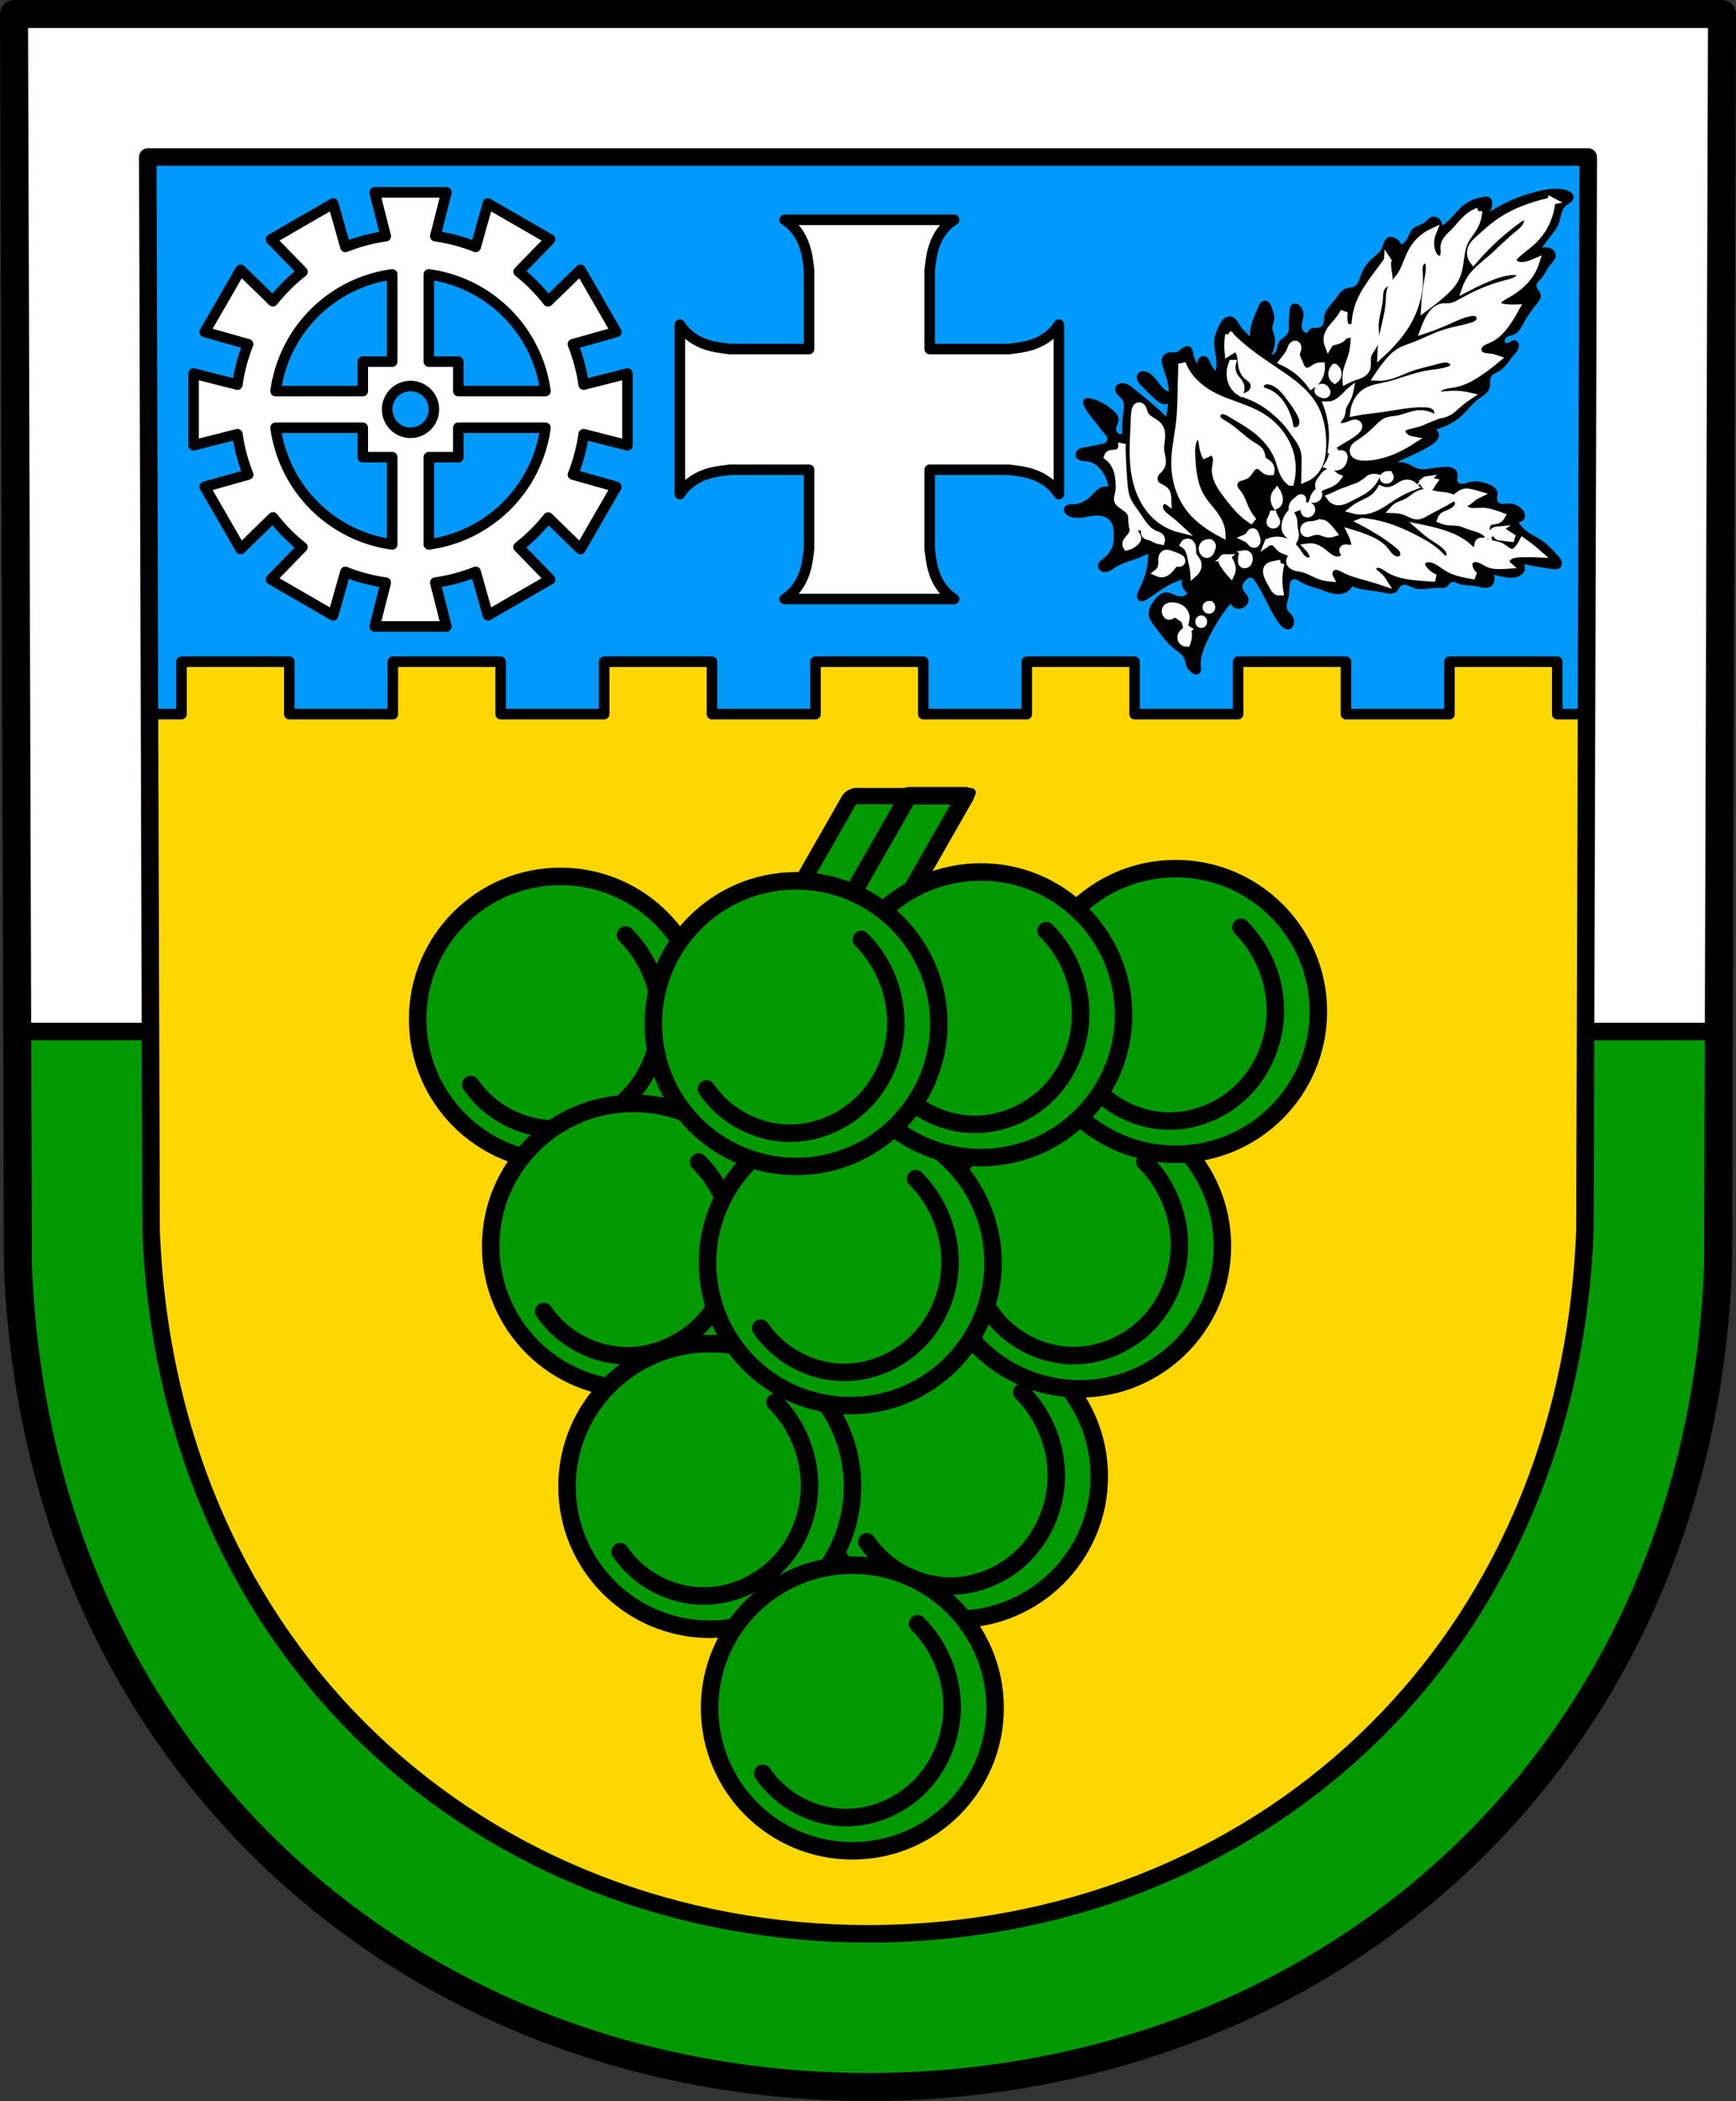 <?xml version="1.0" encoding="UTF-8" standalone="no"?>
<!-- Created with Inkscape (http://www.inkscape.org/) -->

<svg
   xmlns:dc="http://purl.org/dc/elements/1.1/"
   xmlns:cc="http://creativecommons.org/ns#"
   xmlns:rdf="http://www.w3.org/1999/02/22-rdf-syntax-ns#"
   xmlns:svg="http://www.w3.org/2000/svg"
   xmlns="http://www.w3.org/2000/svg"
   xmlns:sodipodi="http://sodipodi.sourceforge.net/DTD/sodipodi-0.dtd"
   xmlns:inkscape="http://www.inkscape.org/namespaces/inkscape"
   width="131.165mm"
   height="158.658mm"
   viewBox="0 0 131.165 158.658"
   version="1.1"
   id="svg865"
   inkscape:version="0.92.5 (2060ec1f9f, 2020-04-08)"
   sodipodi:docname="DEU Verbandsgemeinde Landau Land COA.svg">
  <rect x="0" y="0" width="131.165" height="158.658" fill="#333333" stroke="none"/>
  <defs
     id="defs859">
    <inkscape:path-effect
       effect="spiro"
       id="path-effect2351"
       is_visible="true" />
    <inkscape:path-effect
       effect="spiro"
       id="path-effect2347"
       is_visible="true" />
    <inkscape:path-effect
       effect="spiro"
       id="path-effect2342"
       is_visible="true" />
    <inkscape:path-effect
       effect="spiro"
       id="path-effect2337"
       is_visible="true" />
    <inkscape:path-effect
       effect="spiro"
       id="path-effect2266"
       is_visible="true" />
    <inkscape:path-effect
       effect="spiro"
       id="path-effect2261"
       is_visible="true" />
    <inkscape:path-effect
       effect="spiro"
       id="path-effect2256"
       is_visible="true" />
    <inkscape:path-effect
       effect="spiro"
       id="path-effect2251"
       is_visible="true" />
    <inkscape:path-effect
       effect="spiro"
       id="path-effect2246"
       is_visible="true" />
    <inkscape:path-effect
       effect="spiro"
       id="path-effect2241"
       is_visible="true" />
    <inkscape:path-effect
       effect="spiro"
       id="path-effect2236"
       is_visible="true" />
    <inkscape:path-effect
       effect="spiro"
       id="path-effect2231"
       is_visible="true" />
    <inkscape:path-effect
       effect="spiro"
       id="path-effect2226"
       is_visible="true" />
    <inkscape:path-effect
       effect="spiro"
       id="path-effect2221"
       is_visible="true" />
    <inkscape:path-effect
       effect="spiro"
       id="path-effect2216"
       is_visible="true" />
    <inkscape:path-effect
       effect="spiro"
       id="path-effect2211"
       is_visible="true" />
    <inkscape:path-effect
       effect="spiro"
       id="path-effect2207"
       is_visible="true" />
    <inkscape:path-effect
       effect="spiro"
       id="path-effect2202"
       is_visible="true" />
    <inkscape:path-effect
       effect="spiro"
       id="path-effect2197"
       is_visible="true" />
    <inkscape:path-effect
       effect="spiro"
       id="path-effect2192"
       is_visible="true" />
    <inkscape:path-effect
       effect="spiro"
       id="path-effect2187"
       is_visible="true" />
    <inkscape:path-effect
       effect="spiro"
       id="path-effect2182"
       is_visible="true" />
    <inkscape:path-effect
       effect="spiro"
       id="path-effect2177"
       is_visible="true" />
    <inkscape:path-effect
       effect="spiro"
       id="path-effect2172"
       is_visible="true" />
    <inkscape:path-effect
       effect="spiro"
       id="path-effect2167"
       is_visible="true" />
    <inkscape:path-effect
       effect="spiro"
       id="path-effect2162"
       is_visible="true" />
    <inkscape:path-effect
       effect="spiro"
       id="path-effect2157"
       is_visible="true" />
    <inkscape:path-effect
       effect="spiro"
       id="path-effect2152"
       is_visible="true" />
    <inkscape:path-effect
       effect="spiro"
       id="path-effect2147"
       is_visible="true" />
    <inkscape:path-effect
       effect="spiro"
       id="path-effect2142"
       is_visible="true" />
    <inkscape:path-effect
       effect="spiro"
       id="path-effect2137"
       is_visible="true" />
    <inkscape:path-effect
       effect="spiro"
       id="path-effect2132"
       is_visible="true" />
    <inkscape:path-effect
       effect="spiro"
       id="path-effect2127"
       is_visible="true" />
    <inkscape:path-effect
       effect="spiro"
       id="path-effect2122"
       is_visible="true" />
    <inkscape:path-effect
       effect="spiro"
       id="path-effect2117"
       is_visible="true" />
    <inkscape:path-effect
       effect="spiro"
       id="path-effect2112"
       is_visible="true" />
    <inkscape:path-effect
       effect="spiro"
       id="path-effect2107"
       is_visible="true" />
    <inkscape:path-effect
       effect="spiro"
       id="path-effect2102"
       is_visible="true" />
    <inkscape:path-effect
       effect="spiro"
       id="path-effect2097"
       is_visible="true" />
    <inkscape:path-effect
       effect="spiro"
       id="path-effect2092"
       is_visible="true" />
    <inkscape:path-effect
       effect="spiro"
       id="path-effect2087"
       is_visible="true" />
    <inkscape:path-effect
       effect="spiro"
       id="path-effect2082"
       is_visible="true" />
    <inkscape:path-effect
       effect="spiro"
       id="path-effect2077"
       is_visible="true" />
    <inkscape:path-effect
       effect="spiro"
       id="path-effect2073"
       is_visible="true" />
    <inkscape:path-effect
       effect="spiro"
       id="path-effect2067"
       is_visible="true" />
    <inkscape:path-effect
       effect="spiro"
       id="path-effect2059"
       is_visible="true" />
    <inkscape:path-effect
       effect="spiro"
       id="path-effect3217"
       is_visible="true" />
    <inkscape:path-effect
       effect="spiro"
       id="path-effect2977"
       is_visible="true" />
    <inkscape:path-effect
       effect="spiro"
       id="path-effect3644"
       is_visible="true" />
    <inkscape:path-effect
       effect="spiro"
       id="path-effect3636"
       is_visible="true" />
    <inkscape:path-effect
       effect="spiro"
       id="path-effect3544"
       is_visible="true" />
    <inkscape:path-effect
       effect="spiro"
       id="path-effect3466"
       is_visible="true" />
    <inkscape:path-effect
       effect="spiro"
       id="path-effect3544-2"
       is_visible="true" />
    <inkscape:path-effect
       effect="spiro"
       id="path-effect3644-8"
       is_visible="true" />
    <inkscape:path-effect
       effect="spiro"
       id="path-effect3644-3"
       is_visible="true" />
    <inkscape:path-effect
       effect="spiro"
       id="path-effect3636-0"
       is_visible="true" />
    <inkscape:path-effect
       effect="spiro"
       id="path-effect1727-0-1"
       is_visible="true" />
    <inkscape:path-effect
       effect="spiro"
       id="path-effect1731-8-3"
       is_visible="true" />
    <inkscape:path-effect
       effect="spiro"
       id="path-effect1727-3"
       is_visible="true" />
    <inkscape:path-effect
       effect="spiro"
       id="path-effect1731-7"
       is_visible="true" />
    <inkscape:path-effect
       effect="spiro"
       id="path-effect841-8"
       is_visible="true" />
    <inkscape:path-effect
       effect="spiro"
       id="path-effect2977-4"
       is_visible="true" />
    <inkscape:path-effect
       effect="spiro"
       id="path-effect2977-6"
       is_visible="true" />
    <inkscape:path-effect
       effect="spiro"
       id="path-effect2977-1"
       is_visible="true" />
    <inkscape:path-effect
       effect="spiro"
       id="path-effect2977-47"
       is_visible="true" />
    <inkscape:path-effect
       effect="spiro"
       id="path-effect2977-3"
       is_visible="true" />
    <inkscape:path-effect
       effect="spiro"
       id="path-effect2977-0"
       is_visible="true" />
    <inkscape:path-effect
       effect="spiro"
       id="path-effect2977-7"
       is_visible="true" />
    <inkscape:path-effect
       effect="spiro"
       id="path-effect2977-07"
       is_visible="true" />
    <inkscape:path-effect
       effect="spiro"
       id="path-effect2977-74"
       is_visible="true" />
    <inkscape:path-effect
       effect="spiro"
       id="path-effect3217-1"
       is_visible="true" />
  </defs>
  <sodipodi:namedview
     id="base"
     pagecolor="#ffffff"
     bordercolor="#666666"
     borderopacity="1.0"
     inkscape:pageopacity="0.0"
     inkscape:pageshadow="2"
     inkscape:zoom="1.3224364"
     inkscape:cx="247.87126"
     inkscape:cy="299.82538"
     inkscape:document-units="mm"
     inkscape:current-layer="layer1"
     showgrid="false"
     inkscape:window-width="1920"
     inkscape:window-height="1046"
     inkscape:window-x="-11"
     inkscape:window-y="-11"
     inkscape:window-maximized="1"
     fit-margin-top="0"
     fit-margin-left="0"
     fit-margin-right="0"
     fit-margin-bottom="0"
     inkscape:snap-global="false"
     inkscape:snap-midpoints="true"
     inkscape:snap-smooth-nodes="true" />
  <g
     inkscape:label="Ebene 1"
     inkscape:groupmode="layer"
     id="layer1"
     transform="translate(10.02,170.036)">
    <path
       style="fill:#009a00;fill-opacity:1;fill-rule:evenodd;stroke:none;stroke-width:2.117;stroke-linecap:round;stroke-linejoin:round;stroke-miterlimit:4;stroke-dasharray:none;stroke-opacity:1"
       inkscape:connector-curvature="0"
       d="m 120.087,-168.977 -0.295,94.538 c -1.436,37.541 -29.814,61.981 -64.229,62.002 -34.384,-0.046 -62.773,-24.497 -64.229,-62.002 l -0.295,-94.538 H 55.561 Z"
       id="path10563-0-6-2-6-8-3-4"
       sodipodi:nodetypes="ccccccc" />
    <path
       style="opacity:1;fill:#ffffff;fill-opacity:1;fill-rule:evenodd;stroke:#000000;stroke-width:5;stroke-linecap:round;stroke-linejoin:round;stroke-miterlimit:4;stroke-dasharray:none;stroke-opacity:1;paint-order:fill markers stroke"
       d="M 4 4 L 4.904 293.941 L 490.838 293.941 L 491.742 4 L 247.865 4 L 4 4 z "
       transform="matrix(0.265,0,0,0.265,-10.02,-170.036)"
       id="rect2492" />
    <path
       style="fill:#009aff;fill-opacity:1;fill-rule:evenodd;stroke:none;stroke-width:1.323;stroke-linecap:round;stroke-linejoin:round;stroke-miterlimit:4;stroke-dasharray:none;stroke-opacity:1"
       inkscape:connector-curvature="0"
       d="m 109.98,-158.178 -0.249,81.032 C 108.52,-44.969 84.587,-24.02 55.563,-24.002 26.565,-24.042 2.623,-45 1.394,-77.146 l -0.249,-81.032 h 54.416 z"
       id="path10563-0-6-2-6-8-8-3-7"
       sodipodi:nodetypes="ccccccc" />
    <path
       inkscape:connector-curvature="0"
       style="opacity:1;fill:#ffd700;fill-opacity:1;fill-rule:evenodd;stroke:none;stroke-width:1.323;stroke-linecap:round;stroke-linejoin:round;stroke-miterlimit:4;stroke-dasharray:none;stroke-opacity:1;paint-order:fill markers stroke"
       d="m 3.673,-120.146 v 3.954 h -2.398 l 0.12,39.045 c 1.228,32.147 25.17,53.105 54.168,53.145 29.024,-0.018 52.957,-20.967 54.168,-53.145 l 0.12,-39.045 h -2.397 v -3.954 h -8.132 v 3.954 h -7.809 v -3.954 h -8.132 v 3.954 h -7.809 v -3.954 h -8.132 v 3.954 h -7.81 v -3.954 h -8.132 v 3.954 h -7.809 v -3.954 h -8.132 v 3.954 h -7.809 v -3.954 h -8.132 v 3.954 h -7.81 v -3.954 z"
       id="rect2882-3" />
    <circle
       style="opacity:1;fill:#009a00;fill-opacity:1;fill-rule:evenodd;stroke:#000000;stroke-width:1.323;stroke-linecap:round;stroke-linejoin:round;stroke-miterlimit:4;stroke-dasharray:none;stroke-opacity:1;paint-order:fill markers stroke"
       id="path2973-8"
       cx="32.321"
       cy="-93.069"
       r="10.785" />
    <path
       style="fill:none;stroke:#000000;stroke-width:1.323;stroke-linecap:round;stroke-linejoin:round;stroke-miterlimit:4;stroke-dasharray:none;stroke-opacity:1"
       d="m -112.602,-88.294 c 1.411,2.089 3.917,3.39 6.438,3.344 2.037,-0.037 4.035,-0.927 5.463,-2.38 1.428,-1.453 2.28,-3.445 2.396,-5.479 0.142,-2.486 -0.826,-5.016 -2.592,-6.772"
       id="path2975-19"
       inkscape:connector-curvature="0"
       inkscape:path-effect="#path-effect2977-74"
       inkscape:original-d="m -112.60184,-88.293551 c 2.11824,1.114454 4.29194,2.229173 6.43751,3.344156 2.14556,1.114983 5.23944,-5.239443 7.85876,-7.858768 2.619325,-2.619322 -1.72755,-4.514873 -2.59172,-6.771915"
       transform="translate(138.151,0.157)" />
    <circle
       style="opacity:1;fill:#009a00;fill-opacity:1;fill-rule:evenodd;stroke:#000000;stroke-width:1.323;stroke-linecap:round;stroke-linejoin:round;stroke-miterlimit:4;stroke-dasharray:none;stroke-opacity:1;paint-order:fill markers stroke"
       id="path2973-2"
       cx="37.839"
       cy="-75.931"
       r="10.785" />
    <path
       style="fill:none;stroke:#000000;stroke-width:1.323;stroke-linecap:round;stroke-linejoin:round;stroke-miterlimit:4;stroke-dasharray:none;stroke-opacity:1"
       d="m -112.602,-88.294 c 1.411,2.089 3.917,3.39 6.438,3.344 2.037,-0.037 4.035,-0.927 5.463,-2.38 1.428,-1.453 2.28,-3.445 2.396,-5.479 0.142,-2.486 -0.826,-5.016 -2.592,-6.772"
       id="path2975-4"
       inkscape:connector-curvature="0"
       inkscape:path-effect="#path-effect2977-0"
       inkscape:original-d="m -112.60184,-88.293551 c 2.11824,1.114454 4.29194,2.229173 6.43751,3.344156 2.14556,1.114983 5.23944,-5.239443 7.85876,-7.858768 2.619325,-2.619322 -1.72755,-4.514873 -2.59172,-6.771915"
       transform="translate(143.669,17.296)" />
    <path
       style="opacity:1;fill:#ffffff;fill-opacity:1;fill-rule:evenodd;stroke:#000000;stroke-width:3;stroke-linecap:round;stroke-linejoin:round;stroke-miterlimit:4;stroke-dasharray:none;stroke-opacity:1;paint-order:fill markers stroke"
       d="M 106.82 54.816 L 109.984 67.312 A 49.918 49.918 0 0 0 98.482 70.369 L 94.982 57.986 L 86.125 63.1 L 77.266 68.217 L 86.254 77.449 A 49.918 49.918 0 0 0 77.803 85.838 L 68.6 76.881 L 63.486 85.74 L 58.371 94.598 L 70.74 98.092 A 49.918 49.918 0 0 0 67.686 109.602 L 55.199 106.436 L 55.199 116.664 L 55.199 126.895 L 67.693 123.727 A 49.918 49.918 0 0 0 70.754 135.232 L 58.371 138.732 L 63.484 147.588 L 68.6 156.445 L 77.834 147.461 A 49.918 49.918 0 0 0 86.221 155.908 L 77.266 165.113 L 86.123 170.229 L 94.98 175.342 L 98.477 162.975 A 49.918 49.918 0 0 0 109.982 166.029 L 106.82 178.514 L 117.047 178.514 L 127.275 178.514 L 124.109 166.021 A 49.918 49.918 0 0 0 135.617 162.961 L 139.115 175.342 L 147.975 170.229 L 156.832 165.113 L 147.846 155.881 A 49.918 49.918 0 0 0 156.295 147.492 L 165.498 156.449 L 170.613 147.588 L 175.727 138.732 L 163.357 135.234 A 49.918 49.918 0 0 0 166.412 123.729 L 178.898 126.895 L 178.898 116.664 L 178.898 106.436 L 166.404 109.604 A 49.918 49.918 0 0 0 163.344 98.098 L 175.725 94.596 L 170.611 85.74 L 165.498 76.881 L 156.262 85.867 A 49.918 49.918 0 0 0 147.875 77.418 L 156.83 68.217 L 147.973 63.1 L 139.115 57.986 L 135.619 70.355 A 49.918 49.918 0 0 0 124.111 67.301 L 127.275 54.816 L 117.047 54.816 L 106.82 54.816 z M 223.723 62.631 C 224.818 63.334 225.809 64.201 226.65 65.193 C 228.326 67.168 229.389 69.615 229.943 72.145 C 230.283 73.693 230.449 75.279 230.676 76.85 L 230.676 99.467 L 208.045 99.467 C 206.478 99.241 204.897 99.075 203.352 98.736 C 200.822 98.182 198.375 97.119 196.4 95.443 C 195.408 94.602 194.541 93.611 193.838 92.516 L 193.838 99.467 L 193.838 116.664 L 193.838 133.861 L 193.838 140.814 C 194.541 139.719 195.408 138.729 196.4 137.887 C 198.375 136.211 200.822 135.148 203.352 134.594 C 204.9 134.254 206.486 134.088 208.057 133.861 L 230.676 133.861 L 230.676 156.48 C 230.449 158.051 230.283 159.637 229.943 161.186 C 229.389 163.715 228.326 166.162 226.65 168.137 C 225.809 169.129 224.818 169.997 223.723 170.699 L 230.676 170.699 L 247.873 170.699 L 265.07 170.699 L 272.021 170.699 C 270.926 169.997 269.936 169.129 269.094 168.137 C 267.418 166.162 266.355 163.715 265.801 161.186 C 265.463 159.64 265.296 158.059 265.07 156.492 L 265.07 133.861 L 287.688 133.861 C 289.258 134.088 290.844 134.254 292.393 134.594 C 294.923 135.148 297.369 136.211 299.344 137.887 C 300.336 138.729 301.204 139.719 301.906 140.814 L 301.906 133.861 L 301.906 116.664 L 301.906 99.467 L 301.906 92.516 C 301.204 93.611 300.336 94.602 299.344 95.443 C 297.369 97.119 294.923 98.182 292.393 98.736 C 290.848 99.075 289.266 99.241 287.699 99.467 L 265.07 99.467 L 265.07 76.838 C 265.296 75.271 265.462 73.69 265.801 72.145 C 266.355 69.615 267.418 67.168 269.094 65.193 C 269.936 64.201 270.926 63.334 272.021 62.631 L 265.07 62.631 L 247.873 62.631 L 230.676 62.631 L 223.723 62.631 z M 122.273 78.191 A 38.869 38.869 0 0 1 155.52 111.443 L 130.666 111.443 L 130.666 103.047 L 122.273 103.047 L 122.273 78.191 z M 111.824 78.195 L 111.824 103.047 L 103.432 103.047 L 103.432 111.443 L 78.574 111.443 A 38.869 38.869 0 0 1 111.824 78.195 z M 117.049 110.002 A 6.662 6.662 0 0 1 123.711 116.666 A 6.662 6.662 0 0 1 117.049 123.328 A 6.662 6.662 0 0 1 110.387 116.666 A 6.662 6.662 0 0 1 117.049 110.002 z M 78.576 121.891 L 103.432 121.891 L 103.432 130.281 L 111.824 130.281 L 111.824 155.139 A 38.869 38.869 0 0 1 78.576 121.891 z M 130.666 121.891 L 155.521 121.891 A 38.869 38.869 0 0 1 122.273 155.135 L 122.273 130.281 L 130.666 130.281 L 130.666 121.891 z "
       transform="matrix(0.265,0,0,0.265,-10.02,-170.036)"
       id="path3271-6" />
    <path
       style="fill:none;fill-rule:evenodd;stroke:#000000;stroke-width:2.117;stroke-linecap:round;stroke-linejoin:round;stroke-miterlimit:4;stroke-dasharray:none;stroke-opacity:1"
       inkscape:connector-curvature="0"
       d="m 120.087,-168.977 -0.295,94.538 c -1.436,37.541 -29.814,61.981 -64.229,62.002 -34.384,-0.046 -62.773,-24.497 -64.229,-62.002 l -0.295,-94.538 H 55.561 Z"
       id="path10563-0-6-2-6-8-3"
       sodipodi:nodetypes="ccccccc" />
    <path
       style="opacity:1;fill:none;fill-opacity:1;fill-rule:evenodd;stroke:#000000;stroke-width:3;stroke-linecap:round;stroke-linejoin:round;stroke-miterlimit:4;stroke-dasharray:none;stroke-opacity:1;paint-order:fill markers stroke"
       d="M 51.752 188.561 L 51.752 203.504 L 42.688 203.504 L 43.141 351.076 C 47.784 472.577 138.273 551.788 247.871 551.938 C 357.568 551.869 448.023 472.692 452.602 351.076 L 453.055 203.504 L 443.994 203.504 L 443.994 188.561 L 413.26 188.561 L 413.26 203.504 L 383.744 203.504 L 383.744 188.561 L 353.008 188.561 L 353.008 203.504 L 323.492 203.504 L 323.492 188.561 L 292.758 188.561 L 292.758 203.504 L 263.24 203.504 L 263.24 188.561 L 232.506 188.561 L 232.506 203.504 L 202.99 203.504 L 202.99 188.561 L 172.254 188.561 L 172.254 203.504 L 142.738 203.504 L 142.738 188.561 L 112.004 188.561 L 112.004 203.504 L 82.486 203.504 L 82.486 188.561 L 51.752 188.561 z "
       transform="matrix(0.265,0,0,0.265,-10.02,-170.036)"
       id="rect2882" />
    <path
       style="fill:none;fill-rule:evenodd;stroke:#000000;stroke-width:1.323;stroke-linecap:round;stroke-linejoin:round;stroke-miterlimit:4;stroke-dasharray:none;stroke-opacity:1"
       inkscape:connector-curvature="0"
       d="m 109.98,-158.178 -0.249,81.032 c -1.211,32.178 -25.144,53.126 -54.168,53.144 -28.998,-0.04 -52.94,-20.997 -54.168,-53.144 l -0.249,-81.032 h 54.416 z"
       id="path10563-0-6-2-6-8-8-3"
       sodipodi:nodetypes="ccccccc" />
    <rect
       style="opacity:1;fill:#009a00;fill-opacity:1;fill-rule:evenodd;stroke:#000000;stroke-width:1.42;stroke-linecap:round;stroke-linejoin:round;stroke-miterlimit:4;stroke-dasharray:none;stroke-opacity:1;paint-order:fill markers stroke"
       id="rect3103"
       width="8.611"
       height="15.599"
       x="-8.508"
       y="-126.633"
       transform="matrix(1,0,-0.496,0.868,0,0)" />
    <path
       inkscape:connector-curvature="0"
       style="opacity:1;fill:#009a00;fill-opacity:1;fill-rule:evenodd;stroke:#000000;stroke-width:1.323;stroke-linecap:round;stroke-linejoin:round;stroke-miterlimit:4;stroke-dasharray:none;stroke-opacity:1;paint-order:fill markers stroke"
       d="m 58.626,-109.947 -7.74,13.543 h 4.305 l 7.74,-13.543 z"
       id="rect3103-8" />
    <circle
       style="opacity:1;fill:#009a00;fill-opacity:1;fill-rule:evenodd;stroke:#000000;stroke-width:1.323;stroke-linecap:round;stroke-linejoin:round;stroke-miterlimit:4;stroke-dasharray:none;stroke-opacity:1;paint-order:fill markers stroke"
       id="path2973-6"
       cx="62.251"
       cy="-58.541"
       r="10.785" />
    <path
       style="fill:none;stroke:#000000;stroke-width:1.323;stroke-linecap:round;stroke-linejoin:round;stroke-miterlimit:4;stroke-dasharray:none;stroke-opacity:1"
       d="m -112.602,-88.294 c 1.411,2.089 3.917,3.39 6.438,3.344 2.037,-0.037 4.035,-0.927 5.463,-2.38 1.428,-1.453 2.28,-3.445 2.396,-5.479 0.142,-2.486 -0.826,-5.016 -2.592,-6.772"
       id="path2975-8"
       inkscape:connector-curvature="0"
       inkscape:path-effect="#path-effect2977-4"
       inkscape:original-d="m -112.60184,-88.293551 c 2.11824,1.114454 4.29194,2.229173 6.43751,3.344156 2.14556,1.114983 5.23944,-5.239443 7.85876,-7.858768 2.619325,-2.619322 -1.72755,-4.514873 -2.59172,-6.771915"
       transform="translate(168.081,34.685)" />
    <circle
       style="opacity:1;fill:#009a00;fill-opacity:1;fill-rule:evenodd;stroke:#000000;stroke-width:1.323;stroke-linecap:round;stroke-linejoin:round;stroke-miterlimit:4;stroke-dasharray:none;stroke-opacity:1;paint-order:fill markers stroke"
       id="path2973-9"
       cx="71.555"
       cy="-75.943"
       r="10.785" />
    <path
       style="fill:none;stroke:#000000;stroke-width:1.323;stroke-linecap:round;stroke-linejoin:round;stroke-miterlimit:4;stroke-dasharray:none;stroke-opacity:1"
       d="m -112.602,-88.294 c 1.411,2.089 3.917,3.39 6.438,3.344 2.037,-0.037 4.035,-0.927 5.463,-2.38 1.428,-1.453 2.28,-3.445 2.396,-5.479 0.142,-2.486 -0.826,-5.016 -2.592,-6.772"
       id="path2975-1"
       inkscape:connector-curvature="0"
       inkscape:path-effect="#path-effect2977-6"
       inkscape:original-d="m -112.60184,-88.293551 c 2.11824,1.114454 4.29194,2.229173 6.43751,3.344156 2.14556,1.114983 5.23944,-5.239443 7.85876,-7.858768 2.619325,-2.619322 -1.72755,-4.514873 -2.59172,-6.771915"
       transform="translate(177.385,17.283)" />
    <circle
       style="opacity:1;fill:#009a00;fill-opacity:1;fill-rule:evenodd;stroke:#000000;stroke-width:1.323;stroke-linecap:round;stroke-linejoin:round;stroke-miterlimit:4;stroke-dasharray:none;stroke-opacity:1;paint-order:fill markers stroke"
       id="path2973-0"
       cx="78.805"
       cy="-93.655"
       r="10.785" />
    <path
       style="fill:none;stroke:#000000;stroke-width:1.323;stroke-linecap:round;stroke-linejoin:round;stroke-miterlimit:4;stroke-dasharray:none;stroke-opacity:1"
       d="m -112.602,-88.294 c 1.411,2.089 3.917,3.39 6.438,3.344 2.037,-0.037 4.035,-0.927 5.463,-2.38 1.428,-1.453 2.28,-3.445 2.396,-5.479 0.142,-2.486 -0.826,-5.016 -2.592,-6.772"
       id="path2975-89"
       inkscape:connector-curvature="0"
       inkscape:path-effect="#path-effect2977-1"
       inkscape:original-d="m -112.60184,-88.293551 c 2.11824,1.114454 4.29194,2.229173 6.43751,3.344156 2.14556,1.114983 5.23944,-5.239443 7.85876,-7.858768 2.619325,-2.619322 -1.72755,-4.514873 -2.59172,-6.771915"
       transform="translate(184.635,-0.428)" />
    <circle
       style="opacity:1;fill:#009a00;fill-opacity:1;fill-rule:evenodd;stroke:#000000;stroke-width:1.323;stroke-linecap:round;stroke-linejoin:round;stroke-miterlimit:4;stroke-dasharray:none;stroke-opacity:1;paint-order:fill markers stroke"
       id="path2973-69"
       cx="43.607"
       cy="-57.789"
       r="10.785" />
    <path
       style="fill:none;stroke:#000000;stroke-width:1.323;stroke-linecap:round;stroke-linejoin:round;stroke-miterlimit:4;stroke-dasharray:none;stroke-opacity:1"
       d="m -112.602,-88.294 c 1.411,2.089 3.917,3.39 6.438,3.344 2.037,-0.037 4.035,-0.927 5.463,-2.38 1.428,-1.453 2.28,-3.445 2.396,-5.479 0.142,-2.486 -0.826,-5.016 -2.592,-6.772"
       id="path2975-15"
       inkscape:connector-curvature="0"
       inkscape:path-effect="#path-effect2977-47"
       inkscape:original-d="m -112.60184,-88.293551 c 2.11824,1.114454 4.29194,2.229173 6.43751,3.344156 2.14556,1.114983 5.23944,-5.239443 7.85876,-7.858768 2.619325,-2.619322 -1.72755,-4.514873 -2.59172,-6.771915"
       transform="translate(149.437,35.438)" />
    <circle
       style="opacity:1;fill:#009a00;fill-opacity:1;fill-rule:evenodd;stroke:#000000;stroke-width:1.323;stroke-linecap:round;stroke-linejoin:round;stroke-miterlimit:4;stroke-dasharray:none;stroke-opacity:1;paint-order:fill markers stroke"
       id="path2973-91"
       cx="54.225"
       cy="-74.677"
       r="10.785" />
    <path
       style="fill:none;stroke:#000000;stroke-width:1.323;stroke-linecap:round;stroke-linejoin:round;stroke-miterlimit:4;stroke-dasharray:none;stroke-opacity:1"
       d="m -112.602,-88.294 c 1.411,2.089 3.917,3.39 6.438,3.344 2.037,-0.037 4.035,-0.927 5.463,-2.38 1.428,-1.453 2.28,-3.445 2.396,-5.479 0.142,-2.486 -0.826,-5.016 -2.592,-6.772"
       id="path2975-5"
       inkscape:connector-curvature="0"
       inkscape:path-effect="#path-effect2977-3"
       inkscape:original-d="m -112.60184,-88.293551 c 2.11824,1.114454 4.29194,2.229173 6.43751,3.344156 2.14556,1.114983 5.23944,-5.239443 7.85876,-7.858768 2.619325,-2.619322 -1.72755,-4.514873 -2.59172,-6.771915"
       transform="translate(160.055,18.55)" />
    <circle
       style="opacity:1;fill:#009a00;fill-opacity:1;fill-rule:evenodd;stroke:#000000;stroke-width:1.323;stroke-linecap:round;stroke-linejoin:round;stroke-miterlimit:4;stroke-dasharray:none;stroke-opacity:1;paint-order:fill markers stroke"
       id="path2973-08"
       cx="64.09"
       cy="-93.404"
       r="10.785" />
    <path
       style="fill:none;stroke:#000000;stroke-width:1.323;stroke-linecap:round;stroke-linejoin:round;stroke-miterlimit:4;stroke-dasharray:none;stroke-opacity:1"
       d="m -112.602,-88.294 c 1.411,2.089 3.917,3.39 6.438,3.344 2.037,-0.037 4.035,-0.927 5.463,-2.38 1.428,-1.453 2.28,-3.445 2.396,-5.479 0.142,-2.486 -0.826,-5.016 -2.592,-6.772"
       id="path2975-3"
       inkscape:connector-curvature="0"
       inkscape:path-effect="#path-effect2977-7"
       inkscape:original-d="m -112.60184,-88.293551 c 2.11824,1.114454 4.29194,2.229173 6.43751,3.344156 2.14556,1.114983 5.23944,-5.239443 7.85876,-7.858768 2.619325,-2.619322 -1.72755,-4.514873 -2.59172,-6.771915"
       transform="translate(169.92,-0.178)" />
    <circle
       style="opacity:1;fill:#009a00;fill-opacity:1;fill-rule:evenodd;stroke:#000000;stroke-width:1.323;stroke-linecap:round;stroke-linejoin:round;stroke-miterlimit:4;stroke-dasharray:none;stroke-opacity:1;paint-order:fill markers stroke"
       id="path2973-4"
       cx="50.128"
       cy="-92.735"
       r="10.785" />
    <path
       style="fill:none;stroke:#000000;stroke-width:1.323;stroke-linecap:round;stroke-linejoin:round;stroke-miterlimit:4;stroke-dasharray:none;stroke-opacity:1"
       d="m -112.602,-88.294 c 1.411,2.089 3.917,3.39 6.438,3.344 2.037,-0.037 4.035,-0.927 5.463,-2.38 1.428,-1.453 2.28,-3.445 2.396,-5.479 0.142,-2.486 -0.826,-5.016 -2.592,-6.772"
       id="path2975-34"
       inkscape:connector-curvature="0"
       inkscape:path-effect="#path-effect2977-07"
       inkscape:original-d="m -112.60184,-88.293551 c 2.11824,1.114454 4.29194,2.229173 6.43751,3.344156 2.14556,1.114983 5.23944,-5.239443 7.85876,-7.858768 2.619325,-2.619322 -1.72755,-4.514873 -2.59172,-6.771915"
       transform="translate(155.958,0.491)" />
    <circle
       style="opacity:1;fill:#009a00;fill-opacity:1;fill-rule:evenodd;stroke:#000000;stroke-width:1.323;stroke-linecap:round;stroke-linejoin:round;stroke-miterlimit:4;stroke-dasharray:none;stroke-opacity:1;paint-order:fill markers stroke"
       id="path2973"
       cx="54.38"
       cy="-41.057"
       r="10.785" />
    <path
       style="fill:none;stroke:#000000;stroke-width:1.323;stroke-linecap:round;stroke-linejoin:round;stroke-miterlimit:4;stroke-dasharray:none;stroke-opacity:1"
       d="m -112.602,-88.294 c 1.411,2.089 3.917,3.39 6.438,3.344 2.037,-0.037 4.035,-0.927 5.463,-2.38 1.428,-1.453 2.28,-3.445 2.396,-5.479 0.142,-2.486 -0.826,-5.016 -2.592,-6.772"
       id="path2975"
       inkscape:connector-curvature="0"
       inkscape:path-effect="#path-effect2977"
       inkscape:original-d="m -112.60184,-88.293551 c 2.11824,1.114454 4.29194,2.229173 6.43751,3.344156 2.14556,1.114983 5.23944,-5.239443 7.85876,-7.858768 2.619325,-2.619322 -1.72755,-4.514873 -2.59172,-6.771915"
       transform="translate(160.21,52.169)" />
    <path
       inkscape:connector-curvature="0"
       style="fill:#000000;stroke:none;stroke-width:0.132;stroke-linecap:butt;stroke-linejoin:miter;stroke-miterlimit:4;stroke-dasharray:none;stroke-opacity:1"
       d="m 107.675,-155.788 c -0.082,-0.002 -0.164,-0.002 -0.246,10e-4 -0.513,0.018 -1.018,0.127 -1.514,0.262 -0.821,0.224 -1.624,0.519 -2.381,0.908 -0.333,0.171 -0.656,0.359 -0.969,0.565 0.095,-0.166 0.151,-0.354 0.162,-0.544 0.005,-0.093 -1.4e-4,-0.188 -0.028,-0.277 -0.028,-0.089 -0.079,-0.172 -0.154,-0.228 -0.073,-0.054 -0.164,-0.078 -0.255,-0.084 -0.09,-0.005 -0.181,0.008 -0.27,0.023 -0.531,0.094 -1.051,0.29 -1.473,0.626 -0.395,0.314 -0.688,0.737 -1.049,1.089 -0.168,0.164 -0.35,0.313 -0.545,0.444 -0.004,-0.125 -0.042,-0.249 -0.109,-0.355 -0.067,-0.106 -0.163,-0.193 -0.275,-0.25 -0.136,-0.069 -0.3,-0.091 -0.444,-0.04 -0.107,0.038 -0.196,0.112 -0.277,0.192 -0.081,0.079 -0.157,0.165 -0.248,0.232 -0.121,0.09 -0.265,0.143 -0.406,0.197 -0.141,0.054 -0.284,0.111 -0.401,0.206 -0.155,0.126 -0.252,0.307 -0.336,0.488 -0.084,0.181 -0.162,0.368 -0.289,0.521 -0.083,0.1 -0.187,0.183 -0.303,0.242 -0.069,-0.149 -0.174,-0.282 -0.303,-0.384 -0.112,-0.088 -0.243,-0.155 -0.384,-0.182 -0.101,-0.019 -0.208,-0.018 -0.303,0.02 -0.08,0.032 -0.148,0.089 -0.202,0.157 -0.054,0.068 -0.093,0.145 -0.125,0.225 -0.064,0.16 -0.099,0.332 -0.177,0.485 -0.075,0.147 -0.187,0.273 -0.309,0.385 -0.122,0.112 -0.254,0.213 -0.378,0.322 -0.407,0.359 -0.729,0.819 -0.908,1.331 -0.051,0.145 -0.09,0.295 -0.155,0.435 -0.064,0.14 -0.157,0.273 -0.289,0.352 -0.102,0.061 -0.22,0.087 -0.336,0.107 -0.117,0.02 -0.236,0.035 -0.346,0.076 -0.174,0.066 -0.318,0.193 -0.438,0.336 -0.12,0.142 -0.219,0.301 -0.331,0.45 -0.159,0.21 -0.346,0.398 -0.507,0.607 -0.161,0.209 -0.299,0.444 -0.341,0.705 -0.023,0.14 -0.017,0.284 -0.041,0.424 -0.012,0.07 -0.031,0.14 -0.064,0.203 -0.032,0.063 -0.079,0.12 -0.138,0.159 -0.095,0.063 -0.213,0.075 -0.327,0.077 -0.114,0.002 -0.229,-0.005 -0.339,0.024 -0.086,0.023 -0.166,0.07 -0.23,0.133 -0.063,0.063 -0.11,0.144 -0.133,0.23 -0.114,-0.004 -0.226,-0.056 -0.303,-0.141 -0.063,-0.07 -0.101,-0.161 -0.118,-0.254 -0.016,-0.093 -0.012,-0.189 0.002,-0.282 0.028,-0.187 0.095,-0.367 0.116,-0.554 0.028,-0.254 -0.032,-0.519 -0.182,-0.726 -0.071,-0.098 -0.163,-0.184 -0.274,-0.231 -0.056,-0.023 -0.116,-0.036 -0.177,-0.036 -0.061,5.9e-4 -0.121,0.015 -0.174,0.044 -0.055,0.03 -0.102,0.075 -0.136,0.128 -0.035,0.052 -0.059,0.112 -0.075,0.172 -0.032,0.121 -0.033,0.248 -0.039,0.374 -0.015,0.327 -0.065,0.654 -0.053,0.981 0.005,0.142 0.022,0.288 -0.02,0.424 -0.027,0.087 -0.077,0.167 -0.137,0.236 -0.06,0.069 -0.131,0.129 -0.202,0.186 -0.143,0.115 -0.296,0.226 -0.387,0.386 -0.062,0.109 -0.09,0.232 -0.119,0.354 -0.029,0.122 -0.059,0.245 -0.124,0.352 -0.073,0.121 -0.189,0.215 -0.323,0.262 0.114,-0.222 0.196,-0.461 0.242,-0.706 0.044,-0.233 0.055,-0.476 0,-0.706 -0.026,-0.108 -0.066,-0.212 -0.1,-0.319 -0.034,-0.106 -0.062,-0.216 -0.062,-0.327 2.54e-4,-0.114 0.03,-0.225 0.062,-0.334 0.032,-0.109 0.067,-0.218 0.079,-0.331 0.028,-0.269 -0.075,-0.531 -0.161,-0.787 -0.044,-0.13 -0.084,-0.262 -0.159,-0.377 -0.037,-0.057 -0.083,-0.11 -0.138,-0.15 -0.055,-0.041 -0.12,-0.069 -0.188,-0.077 -0.079,-0.01 -0.16,0.008 -0.231,0.045 -0.071,0.037 -0.131,0.091 -0.181,0.154 -0.099,0.125 -0.155,0.278 -0.213,0.426 -0.159,0.402 -0.354,0.792 -0.464,1.211 -0.076,0.289 -0.11,0.589 -0.101,0.888 -0.085,-0.097 -0.172,-0.191 -0.263,-0.282 -0.147,-0.15 -0.302,-0.294 -0.424,-0.464 -0.102,-0.143 -0.179,-0.303 -0.281,-0.446 -0.051,-0.072 -0.108,-0.139 -0.176,-0.196 -0.067,-0.057 -0.145,-0.102 -0.229,-0.126 -0.113,-0.032 -0.237,-0.024 -0.348,0.013 -0.112,0.038 -0.212,0.105 -0.298,0.186 -0.17,0.163 -0.277,0.38 -0.374,0.595 -0.149,0.332 -0.285,0.678 -0.312,1.042 -0.036,0.48 0.12,0.953 0.162,1.433 0.024,0.276 0.01,0.555 -0.041,0.827 -0.16,-0.155 -0.291,-0.341 -0.383,-0.544 -0.044,-0.097 -0.079,-0.199 -0.13,-0.292 -0.051,-0.094 -0.12,-0.182 -0.213,-0.233 -0.099,-0.054 -0.22,-0.062 -0.328,-0.027 -0.107,0.035 -0.199,0.112 -0.258,0.208 -0.068,0.114 -0.091,0.254 -0.061,0.384 -0.146,-0.205 -0.25,-0.44 -0.303,-0.686 -0.026,-0.121 -0.039,-0.245 -0.079,-0.361 -0.02,-0.058 -0.047,-0.115 -0.084,-0.164 -0.037,-0.05 -0.084,-0.092 -0.139,-0.12 -0.095,-0.048 -0.209,-0.047 -0.311,-0.016 -0.102,0.031 -0.193,0.09 -0.275,0.158 -0.116,0.095 -0.222,0.211 -0.363,0.263 -0.099,0.036 -0.206,0.038 -0.311,0.035 -0.105,-0.004 -0.211,-0.012 -0.315,0.005 -0.131,0.021 -0.254,0.084 -0.348,0.177 -0.094,0.093 -0.157,0.217 -0.176,0.348 -0.019,0.135 0.007,0.271 0.04,0.403 0.129,0.517 0.352,1.009 0.444,1.534 0.028,0.163 0.041,0.328 0.046,0.493 -0.087,-0.025 -0.172,-0.06 -0.248,-0.109 -0.152,-0.099 -0.272,-0.241 -0.384,-0.384 -0.251,-0.32 -0.487,-0.665 -0.827,-0.888 -0.145,-0.095 -0.312,-0.166 -0.484,-0.161 -0.093,0.003 -0.185,0.028 -0.264,0.076 -0.079,0.049 -0.144,0.121 -0.18,0.206 -0.03,0.072 -0.04,0.153 -0.032,0.231 0.008,0.078 0.033,0.154 0.067,0.224 0.07,0.141 0.178,0.258 0.287,0.372 0.342,0.358 0.696,0.705 1.07,1.029 0.086,0.075 0.174,0.149 0.27,0.211 0.096,0.062 0.202,0.111 0.315,0.132 0.118,0.022 0.242,0.013 0.355,-0.028 0.003,-0.001 0.006,-0.004 0.009,-0.005 -5.09e-4,0.004 -5.09e-4,0.008 -10e-4,0.012 -0.039,0.325 -0.093,0.648 -0.162,0.969 -0.248,-0.25 -0.504,-0.492 -0.767,-0.727 -0.535,-0.477 -1.097,-0.922 -1.654,-1.372 -0.134,-0.108 -0.269,-0.218 -0.42,-0.301 -0.151,-0.083 -0.321,-0.139 -0.494,-0.131 -0.122,0.005 -0.245,0.045 -0.341,0.121 -0.096,0.076 -0.164,0.19 -0.173,0.313 -0.006,0.09 0.019,0.181 0.062,0.262 0.042,0.08 0.101,0.15 0.164,0.216 0.125,0.131 0.271,0.248 0.355,0.409 0.068,0.131 0.091,0.281 0.089,0.429 -0.002,0.147 -0.027,0.293 -0.048,0.439 -0.079,0.54 -0.106,1.089 -0.081,1.634 -0.084,0.033 -0.182,0.03 -0.264,-0.007 -0.082,-0.037 -0.149,-0.109 -0.18,-0.194 -0.03,-0.081 -0.028,-0.171 -0.01,-0.256 0.018,-0.085 0.05,-0.165 0.081,-0.246 0.058,-0.15 0.111,-0.308 0.09,-0.467 -0.015,-0.115 -0.068,-0.223 -0.137,-0.317 -0.07,-0.093 -0.156,-0.173 -0.243,-0.25 -0.495,-0.433 -1.075,-0.79 -1.718,-0.926 -0.104,-0.022 -0.212,-0.038 -0.317,-0.018 -0.052,0.01 -0.103,0.029 -0.147,0.059 -0.044,0.03 -0.08,0.072 -0.101,0.121 -0.025,0.058 -0.028,0.123 -0.018,0.185 0.01,0.062 0.033,0.121 0.058,0.179 0.216,0.498 0.594,0.904 0.928,1.331 0.2,0.257 0.387,0.525 0.605,0.767 0.067,0.075 0.138,0.148 0.189,0.235 0.025,0.044 0.045,0.091 0.056,0.14 0.01,0.049 0.011,0.101 -0.002,0.15 -0.015,0.056 -0.046,0.106 -0.087,0.147 -0.041,0.041 -0.09,0.072 -0.143,0.095 -0.105,0.047 -0.221,0.062 -0.335,0.08 -0.319,0.052 -0.633,0.136 -0.952,0.186 -0.171,0.027 -0.345,0.046 -0.505,0.11 -0.08,0.032 -0.156,0.076 -0.22,0.134 -0.064,0.059 -0.114,0.132 -0.139,0.215 -0.024,0.077 -0.024,0.161 -0.003,0.239 0.021,0.078 0.065,0.15 0.124,0.205 0.103,0.097 0.245,0.14 0.385,0.16 0.14,0.02 0.282,0.019 0.422,0.042 0.215,0.036 0.419,0.13 0.595,0.259 0.176,0.129 0.327,0.291 0.455,0.467 0.25,0.345 0.417,0.75 0.484,1.171 -0.174,-0.039 -0.359,-0.025 -0.525,0.04 -0.157,0.062 -0.293,0.166 -0.415,0.282 -0.122,0.116 -0.232,0.244 -0.351,0.363 -0.174,0.174 -0.369,0.329 -0.587,0.444 -0.218,0.115 -0.458,0.19 -0.704,0.202 -0.121,0.006 -0.243,-0.003 -0.363,0.012 -0.06,0.008 -0.12,0.022 -0.176,0.046 -0.056,0.024 -0.108,0.059 -0.147,0.104 -0.076,0.087 -0.103,0.21 -0.08,0.323 0.016,0.077 0.053,0.15 0.103,0.21 0.05,0.061 0.112,0.111 0.179,0.153 0.134,0.084 0.288,0.136 0.444,0.162 0.288,0.047 0.582,0.009 0.869,-0.043 0.287,-0.051 0.574,-0.115 0.865,-0.119 0.207,-0.003 0.417,0.026 0.609,0.104 0.192,0.078 0.366,0.207 0.48,0.381 0.154,0.235 0.187,0.527 0.202,0.807 0.022,0.411 0.01,0.837 -0.162,1.21 -0.133,0.289 -0.355,0.53 -0.605,0.726 -0.08,0.063 -0.164,0.122 -0.237,0.193 -0.073,0.071 -0.137,0.155 -0.167,0.252 -0.035,0.111 -0.022,0.234 0.03,0.337 0.053,0.103 0.145,0.185 0.253,0.227 0.086,0.034 0.18,0.043 0.271,0.033 0.091,-0.009 0.18,-0.036 0.264,-0.073 0.168,-0.074 0.317,-0.186 0.473,-0.283 0.483,-0.299 1.039,-0.453 1.574,-0.646 0.309,-0.111 0.612,-0.236 0.91,-0.375 0.005,0.425 -0.043,0.85 -0.143,1.263 -0.125,0.518 -0.33,1.014 -0.565,1.493 -0.057,0.117 -0.117,0.235 -0.137,0.364 -0.01,0.064 -0.011,0.131 0.004,0.194 0.015,0.063 0.046,0.123 0.093,0.169 0.047,0.046 0.109,0.077 0.173,0.09 0.065,0.013 0.132,0.011 0.197,-0.003 0.129,-0.027 0.245,-0.097 0.356,-0.168 0.49,-0.314 0.947,-0.681 1.453,-0.969 0.357,-0.203 0.736,-0.366 1.129,-0.484 -0.045,0.173 -0.038,0.359 0.022,0.527 0.071,0.201 0.216,0.375 0.402,0.481 -0.127,0.166 -0.336,0.266 -0.545,0.263 -0.173,-0.003 -0.338,-0.072 -0.496,-0.143 -0.158,-0.071 -0.319,-0.145 -0.492,-0.16 -0.236,-0.019 -0.471,0.078 -0.656,0.225 -0.185,0.147 -0.327,0.342 -0.454,0.541 -0.089,0.14 -0.173,0.285 -0.231,0.44 -0.058,0.156 -0.09,0.323 -0.072,0.488 0.017,0.161 0.081,0.313 0.163,0.453 0.082,0.139 0.182,0.266 0.281,0.395 0.475,0.618 0.916,1.28 1.533,1.756 0.138,0.106 0.283,0.202 0.414,0.316 0.131,0.114 0.248,0.249 0.312,0.411 0.069,0.175 0.072,0.37 0.141,0.545 0.075,0.189 0.223,0.339 0.383,0.464 0.077,0.06 0.16,0.116 0.254,0.145 0.047,0.015 0.095,0.023 0.144,0.021 0.049,-0.002 0.098,-0.014 0.141,-0.038 0.055,-0.03 0.1,-0.079 0.13,-0.134 0.03,-0.056 0.047,-0.118 0.054,-0.181 0.014,-0.126 -0.007,-0.252 -0.016,-0.378 -0.034,-0.508 0.143,-1.005 0.343,-1.473 0.351,-0.821 0.782,-1.607 1.291,-2.341 0.197,-0.284 0.406,-0.56 0.625,-0.827 0.038,0.103 0.104,0.196 0.188,0.267 0.085,0.07 0.188,0.118 0.296,0.136 0.196,0.034 0.401,-0.029 0.565,-0.141 0.1,-0.068 0.188,-0.155 0.242,-0.263 0.044,-0.088 0.063,-0.187 0.058,-0.284 -0.005,-0.098 -0.033,-0.194 -0.078,-0.28 -0.061,-0.115 -0.151,-0.211 -0.229,-0.315 -0.078,-0.104 -0.148,-0.222 -0.154,-0.351 -0.005,-0.1 0.027,-0.2 0.077,-0.287 0.05,-0.087 0.117,-0.163 0.185,-0.237 0.049,-0.053 0.099,-0.106 0.159,-0.145 0.06,-0.039 0.132,-0.064 0.204,-0.057 0.066,0.007 0.127,0.042 0.177,0.087 0.049,0.045 0.088,0.1 0.126,0.155 0.2,0.291 0.378,0.597 0.545,0.908 0.42,0.782 0.773,1.607 1.302,2.319 0.103,0.138 0.215,0.275 0.363,0.363 0.074,0.044 0.157,0.075 0.242,0.084 0.086,0.009 0.174,-0.003 0.251,-0.042 0.074,-0.038 0.136,-0.099 0.18,-0.17 0.044,-0.071 0.07,-0.151 0.083,-0.234 0.035,-0.219 -0.026,-0.451 -0.161,-0.626 -0.103,-0.133 -0.246,-0.234 -0.323,-0.383 -0.079,-0.153 -0.078,-0.337 -0.045,-0.507 0.032,-0.17 0.093,-0.333 0.126,-0.502 0.063,-0.326 0.023,-0.667 0.101,-0.989 0.012,-0.049 0.027,-0.098 0.049,-0.143 0.022,-0.045 0.053,-0.087 0.092,-0.119 0.052,-0.042 0.119,-0.063 0.186,-0.067 0.067,-0.003 0.134,0.01 0.196,0.034 0.125,0.047 0.231,0.131 0.344,0.202 0.402,0.254 0.881,0.346 1.332,0.497 0.317,0.106 0.625,0.244 0.95,0.325 0.325,0.081 0.677,0.102 0.988,-0.023 0.239,-0.096 0.442,-0.278 0.565,-0.504 0.177,0.074 0.359,0.135 0.545,0.182 0.582,0.146 1.19,0.155 1.776,0.282 0.18,0.039 0.359,0.089 0.543,0.094 0.092,0.002 0.184,-0.007 0.272,-0.035 0.088,-0.028 0.17,-0.074 0.235,-0.139 0.063,-0.064 0.106,-0.143 0.152,-0.22 0.046,-0.076 0.097,-0.152 0.17,-0.204 0.069,-0.049 0.153,-0.073 0.237,-0.076 0.084,-0.004 0.168,0.013 0.248,0.038 0.16,0.051 0.305,0.141 0.463,0.199 0.292,0.109 0.614,0.106 0.924,0.076 0.31,-0.03 0.62,-0.085 0.932,-0.076 0.115,0.004 0.23,0.016 0.344,0.008 0.115,-0.008 0.231,-0.038 0.322,-0.109 0.066,-0.052 0.115,-0.123 0.168,-0.188 0.053,-0.065 0.115,-0.129 0.196,-0.155 0.074,-0.024 0.155,-0.014 0.229,0.009 0.074,0.024 0.143,0.061 0.215,0.091 0.22,0.094 0.46,0.129 0.699,0.149 0.238,0.021 0.478,0.028 0.714,0.072 0.18,0.034 0.356,0.089 0.538,0.111 0.182,0.022 0.376,0.006 0.531,-0.091 0.142,-0.089 0.239,-0.241 0.282,-0.403 0.044,-0.165 0.037,-0.344 -0.02,-0.505 0.225,0.075 0.454,0.136 0.686,0.182 0.368,0.073 0.757,0.107 1.11,-0.02 0.101,-0.037 0.199,-0.086 0.283,-0.153 0.085,-0.067 0.156,-0.152 0.201,-0.25 0.079,-0.171 0.071,-0.38 -0.02,-0.545 0.341,0.075 0.685,0.143 1.029,0.202 0.336,0.057 0.673,0.107 1.009,0.161 0.174,0.028 0.357,0.057 0.525,0 0.111,-0.038 0.211,-0.116 0.263,-0.222 0.035,-0.07 0.047,-0.15 0.041,-0.228 -0.006,-0.078 -0.029,-0.154 -0.062,-0.225 -0.068,-0.141 -0.176,-0.259 -0.281,-0.374 -0.334,-0.366 -0.666,-0.741 -1.069,-1.029 -0.456,-0.326 -0.995,-0.533 -1.412,-0.908 -0.175,-0.157 -0.326,-0.341 -0.444,-0.544 0.123,-0.002 0.244,-0.052 0.333,-0.137 0.089,-0.085 0.144,-0.204 0.151,-0.327 0.007,-0.118 -0.029,-0.237 -0.089,-0.339 -0.06,-0.102 -0.143,-0.189 -0.234,-0.266 -0.252,-0.215 -0.577,-0.356 -0.908,-0.343 -0.148,0.006 -0.294,0.042 -0.442,0.039 -0.074,-0.002 -0.149,-0.013 -0.217,-0.042 -0.068,-0.029 -0.13,-0.076 -0.169,-0.138 -0.031,-0.049 -0.047,-0.107 -0.053,-0.165 -0.006,-0.058 -0.002,-0.116 0.005,-0.174 0.015,-0.116 0.041,-0.232 0.027,-0.347 -0.02,-0.159 -0.119,-0.3 -0.243,-0.401 -0.124,-0.101 -0.273,-0.166 -0.422,-0.224 -0.234,-0.091 -0.477,-0.166 -0.726,-0.201 -0.249,-0.035 -0.506,-0.029 -0.748,0.04 -0.159,0.045 -0.312,0.118 -0.477,0.131 -0.082,0.006 -0.167,-0.004 -0.242,-0.038 -0.075,-0.035 -0.139,-0.096 -0.169,-0.173 -0.019,-0.051 -0.023,-0.106 -0.02,-0.161 0.003,-0.054 0.013,-0.108 0.02,-0.162 0.013,-0.108 0.015,-0.219 -0.02,-0.323 -0.032,-0.095 -0.093,-0.179 -0.17,-0.244 -0.076,-0.065 -0.168,-0.11 -0.264,-0.14 -0.191,-0.059 -0.396,-0.054 -0.596,-0.04 -0.284,0.02 -0.567,0.056 -0.848,0.101 -0.369,0.059 -0.753,0.131 -1.11,0.02 -0.25,-0.077 -0.466,-0.239 -0.706,-0.343 -0.271,-0.117 -0.575,-0.16 -0.868,-0.121 0.328,-0.157 0.658,-0.312 0.989,-0.464 0.597,-0.274 1.202,-0.543 1.735,-0.928 0.116,-0.084 0.231,-0.175 0.319,-0.289 0.088,-0.114 0.149,-0.254 0.146,-0.397 -0.003,-0.16 -0.089,-0.315 -0.222,-0.403 0.234,-0.065 0.464,-0.146 0.686,-0.242 0.489,-0.212 0.946,-0.499 1.331,-0.867 0.382,-0.365 0.692,-0.807 1.11,-1.13 0.179,-0.138 0.377,-0.253 0.55,-0.398 0.174,-0.145 0.326,-0.33 0.378,-0.55 0.032,-0.137 0.022,-0.28 0.025,-0.421 0.003,-0.141 0.019,-0.287 0.096,-0.406 0.06,-0.093 0.152,-0.161 0.249,-0.215 0.097,-0.054 0.199,-0.095 0.296,-0.148 0.244,-0.133 0.444,-0.336 0.619,-0.551 0.176,-0.216 0.331,-0.447 0.511,-0.659 0.103,-0.121 0.213,-0.237 0.296,-0.373 0.041,-0.068 0.075,-0.141 0.095,-0.218 0.02,-0.077 0.027,-0.158 0.013,-0.236 -0.017,-0.098 -0.067,-0.191 -0.144,-0.254 -0.077,-0.063 -0.183,-0.091 -0.279,-0.07 -0.056,0.013 -0.107,0.042 -0.156,0.072 -0.048,0.031 -0.095,0.065 -0.147,0.089 -0.093,0.045 -0.201,0.059 -0.303,0.04 -0.029,-0.053 -0.043,-0.114 -0.039,-0.174 0.003,-0.06 0.024,-0.119 0.059,-0.169 0.031,-0.045 0.074,-0.081 0.121,-0.109 0.047,-0.028 0.098,-0.049 0.15,-0.065 0.104,-0.033 0.213,-0.05 0.315,-0.088 0.211,-0.079 0.38,-0.242 0.511,-0.425 0.131,-0.183 0.228,-0.387 0.336,-0.584 0.273,-0.496 0.62,-0.946 0.969,-1.392 0.067,-0.086 0.135,-0.173 0.186,-0.27 0.051,-0.097 0.084,-0.206 0.076,-0.315 -0.01,-0.149 -0.093,-0.283 -0.182,-0.403 -0.03,-0.04 -0.061,-0.08 -0.086,-0.123 -0.026,-0.043 -0.046,-0.089 -0.055,-0.139 -0.009,-0.053 -0.003,-0.109 0.013,-0.16 0.016,-0.052 0.042,-0.1 0.073,-0.144 0.062,-0.088 0.143,-0.161 0.216,-0.241 0.303,-0.328 0.466,-0.763 0.747,-1.11 0.085,-0.105 0.181,-0.202 0.259,-0.312 0.078,-0.11 0.141,-0.238 0.144,-0.374 0.004,-0.126 -0.043,-0.25 -0.121,-0.349 -0.078,-0.098 -0.186,-0.171 -0.303,-0.216 -0.193,-0.074 -0.413,-0.074 -0.605,0 0.099,-0.167 0.207,-0.329 0.323,-0.484 0.349,-0.469 0.778,-0.899 0.968,-1.452 0.071,-0.207 0.106,-0.424 0.165,-0.635 0.059,-0.211 0.145,-0.421 0.3,-0.576 0.115,-0.116 0.261,-0.194 0.387,-0.297 0.063,-0.052 0.122,-0.11 0.166,-0.179 0.044,-0.069 0.072,-0.149 0.072,-0.23 1.9e-4,-0.062 -0.016,-0.124 -0.044,-0.18 -0.028,-0.056 -0.068,-0.105 -0.114,-0.147 -0.092,-0.084 -0.208,-0.137 -0.326,-0.177 -0.232,-0.08 -0.477,-0.115 -0.723,-0.122 z"
       id="path2057" />
    <path
       inkscape:connector-curvature="0"
       style="fill:#ffffff;stroke:#ffffff;stroke-width:0.556;stroke-linecap:butt;stroke-linejoin:miter;stroke-miterlimit:4;stroke-dasharray:none;stroke-opacity:1"
       d="m 107.215,-154.854 c -0.48,0.1 -0.955,0.227 -1.422,0.379 -0.882,0.287 -1.738,0.668 -2.502,1.194 -0.577,0.397 -1.095,0.873 -1.611,1.346 -0.19,0.174 -0.385,0.354 -0.493,0.588 -0.074,0.161 -0.104,0.342 -0.084,0.518 0.02,0.176 0.089,0.346 0.198,0.486 1.009,-1.18 2.16,-2.239 3.421,-3.146 0.086,-0.062 0.174,-0.123 0.274,-0.154 0.05,-0.015 0.104,-0.023 0.156,-0.017 0.052,0.006 0.104,0.024 0.145,0.057 0.033,0.026 0.06,0.06 0.078,0.098 0.018,0.038 0.028,0.08 0.032,0.122 0.007,0.084 -0.013,0.168 -0.042,0.247 -0.068,0.182 -0.188,0.341 -0.325,0.479 -0.137,0.138 -0.291,0.257 -0.441,0.381 -0.699,0.573 -1.324,1.23 -2.009,1.82 -0.475,0.409 -0.985,0.79 -1.365,1.289 -0.21,0.276 -0.377,0.583 -0.493,0.91 0.488,-0.256 0.985,-0.493 1.491,-0.712 0.673,-0.291 1.377,-0.552 2.111,-0.577 0.098,-0.003 0.198,-0.002 0.29,0.031 0.046,0.016 0.09,0.041 0.126,0.074 0.036,0.033 0.064,0.075 0.077,0.123 0.011,0.038 0.012,0.08 0.004,0.119 -0.007,0.039 -0.023,0.077 -0.044,0.111 -0.042,0.068 -0.104,0.122 -0.169,0.168 -0.239,0.167 -0.532,0.232 -0.815,0.304 -0.823,0.209 -1.625,0.501 -2.388,0.872 -0.379,0.184 -0.748,0.387 -1.119,0.588 -0.228,0.124 -0.463,0.249 -0.72,0.284 -0.22,0.03 -0.446,-0.006 -0.663,0.038 -0.234,0.047 -0.443,0.184 -0.607,0.357 -0.164,0.173 -0.288,0.38 -0.398,0.591 -0.131,0.251 -0.245,0.511 -0.341,0.777 0.566,-0.188 1.122,-0.404 1.668,-0.645 0.565,-0.249 1.123,-0.528 1.725,-0.663 0.136,-0.03 0.277,-0.054 0.415,-0.037 0.069,0.008 0.138,0.027 0.2,0.058 0.062,0.031 0.119,0.075 0.161,0.131 0.064,0.084 0.094,0.194 0.085,0.3 -0.009,0.106 -0.054,0.207 -0.123,0.288 -0.06,0.07 -0.137,0.123 -0.218,0.165 -0.082,0.042 -0.168,0.072 -0.256,0.1 -0.658,0.213 -1.348,0.308 -2.009,0.512 -0.835,0.257 -1.608,0.68 -2.427,0.986 -0.353,0.132 -0.718,0.243 -1.043,0.436 -0.433,0.257 -0.771,0.645 -1.08,1.043 -0.22,0.283 -0.428,0.573 -0.625,0.872 0.209,0.01 0.419,-0.003 0.625,-0.038 0.636,-0.108 1.214,-0.422 1.82,-0.645 0.665,-0.244 1.365,-0.378 2.047,-0.569 0.198,-0.055 0.397,-0.116 0.602,-0.125 0.103,-0.004 0.206,0.005 0.305,0.034 0.099,0.029 0.192,0.078 0.267,0.148 0.047,0.043 0.086,0.095 0.111,0.154 0.024,0.059 0.034,0.125 0.021,0.187 -0.017,0.083 -0.071,0.154 -0.137,0.206 -0.066,0.052 -0.145,0.086 -0.223,0.116 -0.506,0.192 -1.058,0.214 -1.592,0.303 -1.094,0.183 -2.121,0.648 -3.204,0.891 -0.282,0.063 -0.568,0.111 -0.847,0.189 -0.279,0.078 -0.552,0.187 -0.784,0.361 -0.285,0.215 -0.494,0.521 -0.625,0.853 -0.076,0.194 -0.128,0.399 -0.152,0.606 0.145,-0.028 0.291,-0.053 0.436,-0.076 0.567,-0.09 1.138,-0.146 1.706,-0.227 1.059,-0.151 2.115,-0.39 3.184,-0.36 0.184,0.005 0.371,0.019 0.545,0.079 0.174,0.061 0.336,0.174 0.422,0.337 0.069,0.133 0.083,0.294 0.038,0.436 0.299,-0.009 0.595,-0.095 0.853,-0.247 0.26,-0.153 0.476,-0.369 0.702,-0.568 0.25,-0.221 0.517,-0.424 0.796,-0.607 -0.261,-0.06 -0.528,-0.098 -0.795,-0.114 -0.36,-0.021 -0.722,-0.001 -1.08,0.038 -0.102,0.011 -0.207,0.023 -0.307,0 -0.05,-0.012 -0.099,-0.032 -0.139,-0.065 -0.04,-0.032 -0.072,-0.075 -0.085,-0.125 -0.01,-0.035 -0.011,-0.072 -0.004,-0.108 0.007,-0.036 0.021,-0.07 0.04,-0.101 0.038,-0.062 0.094,-0.111 0.153,-0.152 0.16,-0.111 0.351,-0.171 0.542,-0.209 0.191,-0.039 0.385,-0.058 0.577,-0.094 0.711,-0.134 1.355,-0.503 1.953,-0.91 0.44,-0.299 0.864,-0.623 1.27,-0.967 -0.184,-0.064 -0.375,-0.109 -0.569,-0.132 -0.131,-0.016 -0.263,-0.022 -0.392,-0.051 -0.129,-0.029 -0.256,-0.082 -0.348,-0.176 -0.071,-0.073 -0.118,-0.169 -0.134,-0.269 -0.016,-0.101 -0.002,-0.206 0.039,-0.299 0.071,-0.162 0.215,-0.282 0.37,-0.368 0.155,-0.086 0.324,-0.143 0.483,-0.219 0.617,-0.294 1.065,-0.851 1.441,-1.422 0.19,-0.289 0.367,-0.586 0.531,-0.891 -0.323,0.012 -0.647,-0.007 -0.967,-0.057 -0.079,-0.012 -0.16,-0.027 -0.232,-0.061 -0.036,-0.017 -0.07,-0.04 -0.099,-0.068 -0.029,-0.028 -0.053,-0.061 -0.067,-0.099 -0.015,-0.04 -0.019,-0.083 -0.014,-0.125 0.005,-0.042 0.019,-0.083 0.038,-0.121 0.039,-0.075 0.1,-0.136 0.165,-0.191 0.183,-0.153 0.399,-0.261 0.607,-0.379 0.609,-0.345 1.168,-0.794 1.573,-1.365 0.222,-0.312 0.395,-0.659 0.512,-1.024 -0.19,0.085 -0.387,0.154 -0.588,0.208 -0.14,0.037 -0.283,0.068 -0.428,0.073 -0.145,0.005 -0.292,-0.015 -0.425,-0.073 -0.077,-0.034 -0.149,-0.081 -0.202,-0.146 -0.053,-0.065 -0.087,-0.149 -0.082,-0.233 0.004,-0.068 0.032,-0.133 0.071,-0.19 0.039,-0.056 0.088,-0.104 0.137,-0.151 0.434,-0.41 0.939,-0.739 1.365,-1.156 0.673,-0.66 1.128,-1.536 1.289,-2.464 0.027,-0.157 0.046,-0.315 0.057,-0.474 z m -5.536,0.777 c -0.187,0.066 -0.365,0.156 -0.53,0.265 -0.537,0.357 -0.908,0.909 -1.365,1.365 -0.143,0.142 -0.294,0.275 -0.422,0.431 -0.128,0.155 -0.232,0.337 -0.26,0.536 -0.026,0.189 0.017,0.382 0.005,0.572 -0.006,0.095 -0.027,0.191 -0.074,0.274 -0.047,0.083 -0.123,0.152 -0.215,0.177 -0.05,0.014 -0.105,0.015 -0.156,0.004 -0.051,-0.011 -0.1,-0.032 -0.144,-0.06 -0.088,-0.057 -0.156,-0.14 -0.212,-0.228 -0.164,-0.258 -0.238,-0.566 -0.246,-0.872 -0.008,-0.311 0.05,-0.623 0.17,-0.91 -0.641,0.293 -1.186,0.791 -1.535,1.402 -0.374,0.654 -0.529,1.429 -0.986,2.029 -0.198,0.259 -0.45,0.482 -0.588,0.777 -0.161,0.344 -0.147,0.739 -0.171,1.118 -0.058,0.919 -0.359,1.803 -0.512,2.711 -0.065,0.388 -0.103,0.781 -0.114,1.175 0.195,-0.178 0.385,-0.361 0.569,-0.55 0.481,-0.494 0.924,-1.027 1.289,-1.611 0.721,-1.156 1.123,-2.527 1.024,-3.886 -0.012,-0.158 -0.03,-0.317 -0.016,-0.474 0.014,-0.158 0.062,-0.318 0.168,-0.436 0.052,-0.058 0.117,-0.104 0.191,-0.127 0.074,-0.023 0.157,-0.021 0.226,0.013 0.07,0.035 0.123,0.099 0.155,0.17 0.032,0.071 0.046,0.15 0.054,0.228 0.032,0.33 -0.036,0.66 -0.095,0.986 -0.133,0.733 -0.222,1.474 -0.265,2.218 0.41,-0.301 0.808,-0.617 1.194,-0.948 0.464,-0.397 0.921,-0.829 1.175,-1.384 0.195,-0.425 0.258,-0.895 0.322,-1.358 0.064,-0.463 0.135,-0.934 0.341,-1.353 0.202,-0.411 0.525,-0.751 0.739,-1.156 0.178,-0.338 0.276,-0.718 0.284,-1.1 z m -6.862,3.715 c -0.233,0.316 -0.467,0.632 -0.702,0.948 -0.625,0.841 -1.267,1.703 -1.554,2.71 -0.123,0.43 -0.176,0.877 -0.204,1.323 -0.033,0.013 -0.066,0.029 -0.099,0.041 -0.061,0.022 -0.123,0.043 -0.186,0.055 -0.064,0.012 -0.13,0.016 -0.193,0.002 -0.075,-0.016 -0.143,-0.055 -0.208,-0.095 -0.028,-0.017 -0.054,-0.038 -0.082,-0.056 -0.018,-0.082 -0.036,-0.164 -0.051,-0.247 -0.049,-0.269 -0.049,-0.546 0,-0.815 -0.151,0.275 -0.329,0.536 -0.531,0.777 -0.134,0.16 -0.278,0.311 -0.405,0.476 -0.127,0.165 -0.238,0.346 -0.296,0.547 -0.069,0.242 -0.056,0.506 0.038,0.739 0.061,-0.106 0.155,-0.193 0.265,-0.246 0.125,-0.06 0.265,-0.075 0.398,-0.114 0.139,-0.041 0.272,-0.108 0.38,-0.205 0.065,-0.058 0.118,-0.127 0.16,-0.203 0.143,-0.025 0.285,-0.052 0.427,-0.085 0.069,-0.016 0.138,-0.033 0.208,-0.038 0.05,-0.003 0.1,0.001 0.148,0.011 -0.021,0.54 -0.042,1.081 -0.186,1.6 -0.131,0.472 -0.362,0.918 -0.436,1.402 -0.026,0.169 -0.032,0.342 -0.019,0.512 0.202,-0.103 0.411,-0.192 0.626,-0.265 0.17,-0.058 0.344,-0.107 0.504,-0.189 0.16,-0.081 0.308,-0.2 0.387,-0.361 0.073,-0.15 0.081,-0.322 0.077,-0.488 -0.004,-0.166 -0.018,-0.335 0.018,-0.497 0.041,-0.186 0.143,-0.352 0.248,-0.511 0.106,-0.158 0.217,-0.315 0.282,-0.494 0.071,-0.194 0.083,-0.406 0.075,-0.612 -0.008,-0.207 -0.034,-0.412 -0.037,-0.619 -0.009,-0.717 0.269,-1.408 0.322,-2.123 0.013,-0.174 0.013,-0.349 0.044,-0.521 0.031,-0.172 0.097,-0.343 0.222,-0.464 0.063,-0.061 0.139,-0.108 0.21,-0.159 0.072,-0.051 0.142,-0.108 0.188,-0.183 0.054,-0.088 0.07,-0.196 0.066,-0.299 -0.004,-0.104 -0.028,-0.205 -0.047,-0.307 -0.058,-0.312 -0.077,-0.631 -0.057,-0.948 z m -11.989,5.591 c -0.04,0.231 -0.063,0.464 -0.069,0.698 -0.006,0.217 0.001,0.435 0.023,0.652 0.071,-0.044 0.142,-0.09 0.21,-0.139 0.052,-0.038 0.104,-0.077 0.162,-0.106 0.058,-0.028 0.124,-0.045 0.187,-0.034 0.074,0.013 0.136,0.06 0.186,0.116 0.086,0.096 0.14,0.217 0.173,0.341 0.033,0.124 0.047,0.253 0.06,0.381 0.022,0.208 0.044,0.417 0.1,0.618 0.056,0.201 0.149,0.397 0.296,0.545 0.077,0.079 0.168,0.143 0.255,0.21 0.087,0.068 0.172,0.14 0.234,0.232 0.059,0.087 0.094,0.19 0.105,0.294 0.011,0.104 -0.002,0.211 -0.036,0.311 -0.068,0.203 -0.224,0.376 -0.419,0.465 0.406,0.155 0.796,0.35 1.164,0.582 0.408,0.256 0.787,0.557 1.14,0.884 0.298,0.276 0.578,0.572 0.838,0.884 -0.078,-0.454 -0.228,-0.896 -0.442,-1.303 -0.147,-0.278 -0.324,-0.542 -0.545,-0.766 -0.221,-0.224 -0.486,-0.408 -0.782,-0.514 -0.082,-0.029 -0.167,-0.053 -0.245,-0.09 -0.079,-0.037 -0.153,-0.091 -0.197,-0.166 -0.027,-0.045 -0.042,-0.097 -0.045,-0.149 -0.003,-0.052 0.006,-0.106 0.025,-0.155 0.038,-0.098 0.115,-0.179 0.206,-0.231 0.097,-0.055 0.21,-0.08 0.322,-0.08 0.112,-5.1e-4 0.223,0.023 0.33,0.057 0.3,0.097 0.565,0.285 0.791,0.506 0.226,0.221 0.417,0.474 0.605,0.727 0.299,0.401 0.599,0.806 0.814,1.257 0.059,0.123 0.112,0.25 0.141,0.384 0.029,0.134 0.034,0.275 -0.002,0.407 -0.029,0.106 -0.084,0.204 -0.16,0.282 -0.077,0.078 -0.175,0.135 -0.282,0.16 -0.108,0.025 -0.223,0.017 -0.326,-0.023 0.118,0.162 0.234,0.325 0.349,0.489 0.18,0.257 0.358,0.52 0.465,0.814 0.164,0.449 0.152,0.941 0.139,1.419 -0.008,0.302 -0.016,0.605 -0.023,0.908 0.396,-0.169 0.736,-0.467 0.954,-0.838 0.282,-0.478 0.357,-1.051 0.372,-1.606 0.029,-1.036 -0.138,-2.101 -0.652,-3.002 -0.626,-1.097 -1.699,-1.853 -2.746,-2.56 -0.921,-0.622 -1.85,-1.237 -2.699,-1.955 -0.34,-0.287 -0.666,-0.59 -0.978,-0.907 z m 5.013,0.746 c -0.029,-7.9e-4 -0.059,0.005 -0.086,0.015 -0.054,0.021 -0.1,0.06 -0.135,0.107 -0.07,0.093 -0.096,0.21 -0.138,0.319 -0.079,0.206 -0.215,0.384 -0.349,0.558 -0.077,0.101 -0.155,0.202 -0.233,0.303 0.49,0.226 0.947,0.525 1.35,0.884 0.304,0.271 0.578,0.576 0.814,0.908 0.248,-0.159 0.452,-0.387 0.582,-0.652 0.123,-0.251 0.18,-0.535 0.163,-0.814 -0.12,-0.002 -0.24,0.022 -0.349,0.07 -0.141,0.061 -0.263,0.16 -0.396,0.235 -0.067,0.038 -0.138,0.07 -0.212,0.088 -0.075,0.018 -0.154,0.022 -0.229,0.003 -0.068,-0.018 -0.131,-0.055 -0.184,-0.102 -0.053,-0.047 -0.096,-0.104 -0.132,-0.164 -0.072,-0.121 -0.116,-0.257 -0.173,-0.386 -0.051,-0.117 -0.114,-0.228 -0.159,-0.347 -0.045,-0.119 -0.072,-0.249 -0.05,-0.374 0.02,-0.112 0.078,-0.214 0.101,-0.326 0.012,-0.056 0.014,-0.115 -0.001,-0.17 -0.015,-0.055 -0.05,-0.106 -0.1,-0.132 -0.026,-0.014 -0.054,-0.021 -0.083,-0.021 z m -8.55,1.441 c -0.019,0.52 -0.035,1.039 -0.047,1.559 -0.024,1.057 -0.031,2.116 -0.163,3.165 -0.109,0.869 -0.303,1.731 -0.326,2.606 -0.034,1.301 0.332,2.632 1.14,3.653 0.38,0.48 0.848,0.883 1.35,1.233 0.334,0.233 0.684,0.443 1.047,0.628 -0.012,-0.23 -0.059,-0.458 -0.14,-0.674 -0.144,-0.386 -0.389,-0.725 -0.647,-1.045 -0.258,-0.321 -0.533,-0.63 -0.749,-0.98 -0.581,-0.938 -0.698,-2.085 -0.745,-3.188 -0.01,-0.236 -0.017,-0.473 0.011,-0.707 0.029,-0.234 0.094,-0.467 0.221,-0.666 0.025,-0.039 0.052,-0.076 0.087,-0.106 0.035,-0.03 0.077,-0.052 0.123,-0.057 0.056,-0.005 0.112,0.018 0.155,0.054 0.043,0.036 0.075,0.083 0.101,0.132 0.131,0.247 0.133,0.54 0.186,0.814 0.046,0.237 0.133,0.467 0.256,0.675 -0.03,-0.088 -0.018,-0.189 0.03,-0.269 0.049,-0.08 0.134,-0.136 0.226,-0.15 0.078,-0.012 0.159,0.007 0.228,0.045 0.069,0.039 0.126,0.097 0.167,0.164 0.096,0.155 0.111,0.347 0.095,0.528 -0.016,0.182 -0.06,0.36 -0.072,0.542 -0.023,0.353 0.078,0.705 0.234,1.022 0.157,0.317 0.368,0.603 0.58,0.886 0.453,0.603 0.924,1.204 1.513,1.675 0.17,0.136 0.349,0.261 0.535,0.373 -0.257,-0.291 -0.47,-0.623 -0.628,-0.978 -0.157,-0.353 -0.264,-0.733 -0.489,-1.047 -0.07,-0.097 -0.15,-0.186 -0.22,-0.283 -0.07,-0.097 -0.13,-0.204 -0.152,-0.322 -0.022,-0.116 -0.006,-0.239 0.044,-0.346 0.05,-0.107 0.133,-0.198 0.235,-0.259 0.1,-0.06 0.216,-0.091 0.329,-0.123 0.113,-0.032 0.227,-0.067 0.323,-0.133 0.118,-0.082 0.199,-0.207 0.278,-0.328 0.079,-0.121 0.161,-0.244 0.281,-0.324 0.068,-0.045 0.146,-0.075 0.227,-0.084 0.081,-0.009 0.164,0.004 0.238,0.037 0.073,0.033 0.136,0.086 0.194,0.141 0.058,0.055 0.114,0.114 0.179,0.162 0.133,0.099 0.3,0.149 0.465,0.139 0.024,-0.11 0.017,-0.226 -0.02,-0.332 -0.037,-0.106 -0.104,-0.202 -0.19,-0.273 -0.06,-0.05 -0.129,-0.087 -0.195,-0.129 -0.066,-0.041 -0.131,-0.088 -0.177,-0.151 -0.054,-0.072 -0.079,-0.161 -0.098,-0.25 -0.019,-0.088 -0.032,-0.178 -0.065,-0.262 -0.054,-0.138 -0.159,-0.252 -0.276,-0.342 -0.117,-0.091 -0.248,-0.162 -0.375,-0.24 -0.771,-0.471 -1.379,-1.18 -2.164,-1.629 -0.095,-0.054 -0.193,-0.105 -0.28,-0.17 -0.088,-0.065 -0.166,-0.148 -0.208,-0.249 -0.032,-0.078 -0.042,-0.165 -0.026,-0.248 0.016,-0.083 0.058,-0.16 0.119,-0.218 0.063,-0.059 0.145,-0.097 0.23,-0.112 0.085,-0.016 0.173,-0.01 0.257,0.009 0.168,0.039 0.319,0.13 0.467,0.219 0.631,0.38 1.279,0.737 1.862,1.187 0.763,0.589 1.417,1.35 1.745,2.257 0.162,0.447 0.246,0.932 0.512,1.326 0.102,0.151 0.228,0.285 0.372,0.396 h 5.08e-4 c 0.177,-0.724 0.161,-1.495 -0.047,-2.211 -0.337,-1.161 -1.172,-2.149 -2.211,-2.769 -1.049,-0.626 -2.273,-0.889 -3.374,-1.42 -0.829,-0.399 -1.596,-0.963 -2.117,-1.721 -0.179,-0.261 -0.328,-0.543 -0.442,-0.838 z m 3.793,0 c -0.12,0.293 -0.168,0.616 -0.139,0.931 0.019,0.209 0.071,0.416 0.163,0.605 0.124,0.255 0.319,0.475 0.558,0.628 0.07,-0.143 0.087,-0.311 0.047,-0.465 -0.036,-0.139 -0.116,-0.263 -0.204,-0.377 -0.088,-0.114 -0.185,-0.222 -0.262,-0.344 -0.181,-0.287 -0.241,-0.648 -0.163,-0.978 z m 7.733,0.298 c -0.102,0.109 -0.169,0.25 -0.19,0.398 -0.012,0.089 -0.008,0.18 0.019,0.265 0.033,0.105 0.1,0.2 0.19,0.265 0.127,-0.093 0.212,-0.241 0.227,-0.398 0.009,-0.09 -0.005,-0.182 -0.038,-0.265 -0.042,-0.106 -0.115,-0.199 -0.208,-0.265 z m -0.971,1.508 c -0.045,0.002 -0.09,0.013 -0.131,0.033 -0.047,0.023 -0.089,0.058 -0.116,0.104 -0.027,0.045 -0.037,0.101 -0.023,0.152 0.008,0.029 0.023,0.056 0.043,0.079 0.02,0.023 0.043,0.043 0.069,0.059 0.052,0.032 0.11,0.051 0.167,0.071 0.045,0.016 0.091,0.032 0.138,0.04 0.048,0.008 0.098,0.005 0.141,-0.017 0.045,-0.022 0.079,-0.065 0.092,-0.113 0.013,-0.048 0.005,-0.101 -0.018,-0.144 -0.012,-0.021 -0.027,-0.039 -0.045,-0.055 -0.032,-0.084 -0.101,-0.154 -0.185,-0.187 -0.042,-0.017 -0.087,-0.024 -0.132,-0.022 z m 2.104,0.312 c -0.142,0.153 -0.289,0.3 -0.442,0.442 -0.171,0.159 -0.351,0.313 -0.559,0.419 -0.215,0.11 -0.456,0.167 -0.698,0.163 0.214,0.583 0.347,1.196 0.396,1.815 0.034,0.434 0.026,0.871 -0.023,1.303 0.305,-0.202 0.615,-0.396 0.931,-0.582 0.318,-0.187 0.646,-0.368 0.907,-0.628 0.056,-0.056 0.11,-0.117 0.141,-0.19 0.016,-0.036 0.026,-0.075 0.026,-0.115 5.08e-4,-0.04 -0.008,-0.08 -0.027,-0.114 -0.024,-0.043 -0.063,-0.077 -0.108,-0.097 -0.045,-0.021 -0.095,-0.028 -0.144,-0.027 -0.098,0.003 -0.192,0.04 -0.283,0.077 -0.203,0.083 -0.41,0.165 -0.628,0.186 -0.079,0.008 -0.161,0.007 -0.237,-0.017 -0.038,-0.012 -0.074,-0.03 -0.106,-0.055 -0.031,-0.025 -0.058,-0.055 -0.076,-0.091 -0.027,-0.055 -0.032,-0.119 -0.02,-0.18 0.011,-0.06 0.037,-0.117 0.069,-0.169 0.064,-0.104 0.152,-0.194 0.207,-0.303 0.048,-0.096 0.07,-0.204 0.085,-0.31 0.015,-0.107 0.026,-0.214 0.055,-0.318 0.064,-0.228 0.214,-0.42 0.326,-0.628 0.098,-0.182 0.169,-0.379 0.209,-0.582 z m -15.94,1.094 c -0.038,0.006 -0.074,0.024 -0.104,0.047 -0.03,0.023 -0.056,0.053 -0.076,0.086 -0.04,0.065 -0.06,0.141 -0.076,0.216 -0.056,0.275 -0.06,0.557 -0.069,0.838 -0.017,0.535 -0.053,1.07 -0.07,1.605 -0.031,0.992 0.007,1.995 0.256,2.956 0.259,0.997 0.76,1.951 1.536,2.629 0.498,0.436 1.102,0.75 1.745,0.908 -0.289,-0.272 -0.591,-0.528 -0.907,-0.768 -0.178,-0.135 -0.363,-0.267 -0.498,-0.444 -0.068,-0.089 -0.122,-0.189 -0.151,-0.296 -0.03,-0.108 -0.033,-0.223 -0.003,-0.33 0.023,-0.081 0.066,-0.157 0.127,-0.215 0.061,-0.058 0.139,-0.099 0.222,-0.111 0.097,-0.014 0.2,0.011 0.279,0.07 -0.003,-0.109 -0.011,-0.218 -0.023,-0.326 -0.016,-0.138 -0.04,-0.28 -0.117,-0.396 -0.085,-0.129 -0.223,-0.211 -0.36,-0.282 -0.137,-0.072 -0.279,-0.14 -0.385,-0.253 -0.115,-0.124 -0.175,-0.295 -0.172,-0.463 0.003,-0.169 0.068,-0.334 0.172,-0.467 0.108,-0.139 0.258,-0.244 0.349,-0.396 0.056,-0.093 0.087,-0.201 0.099,-0.309 0.012,-0.108 0.005,-0.219 -0.01,-0.327 -0.03,-0.216 -0.095,-0.427 -0.112,-0.644 -0.024,-0.296 0.039,-0.591 0.064,-0.886 0.013,-0.148 0.016,-0.297 -0.006,-0.444 -0.022,-0.147 -0.069,-0.291 -0.151,-0.415 -0.14,-0.211 -0.368,-0.344 -0.582,-0.478 -0.107,-0.067 -0.213,-0.137 -0.307,-0.222 -0.094,-0.085 -0.177,-0.184 -0.228,-0.3 -0.054,-0.122 -0.071,-0.258 -0.13,-0.378 -0.029,-0.06 -0.07,-0.116 -0.124,-0.155 -0.054,-0.039 -0.123,-0.061 -0.189,-0.05 z m 21.309,0.593 c -0.315,-7.6e-4 -0.625,0.08 -0.926,0.172 -0.301,0.092 -0.601,0.197 -0.913,0.245 -0.242,0.037 -0.493,0.042 -0.721,0.133 -0.278,0.111 -0.489,0.338 -0.701,0.55 -0.411,0.41 -0.858,0.784 -1.346,1.099 -0.122,0.079 -0.249,0.155 -0.345,0.264 -0.048,0.054 -0.088,0.117 -0.113,0.185 -0.024,0.069 -0.032,0.143 -0.016,0.214 0.014,0.066 0.048,0.126 0.093,0.176 0.045,0.05 0.101,0.088 0.161,0.118 0.121,0.058 0.257,0.076 0.391,0.085 0.523,0.036 1.05,-0.045 1.554,-0.19 0.391,-0.112 0.77,-0.262 1.137,-0.436 0.386,-0.183 0.76,-0.392 1.118,-0.626 -0.245,-0.038 -0.475,-0.16 -0.644,-0.341 -0.053,-0.057 -0.1,-0.119 -0.13,-0.19 -0.03,-0.071 -0.041,-0.152 -0.022,-0.227 0.023,-0.089 0.088,-0.163 0.165,-0.214 0.077,-0.051 0.165,-0.081 0.253,-0.108 0.339,-0.103 0.692,-0.16 1.023,-0.284 0.148,-0.056 0.292,-0.125 0.436,-0.19 0.15,-0.067 0.301,-0.131 0.455,-0.19 -0.275,-0.16 -0.592,-0.246 -0.91,-0.247 z m -22.571,2.5 c -0.015,0.112 -0.065,0.219 -0.142,0.303 -0.077,0.083 -0.18,0.142 -0.291,0.166 -0.093,0.02 -0.189,0.015 -0.284,0.022 -0.095,0.007 -0.194,0.026 -0.268,0.086 -0.046,0.037 -0.08,0.088 -0.096,0.144 0.135,0.1 0.256,0.217 0.36,0.348 0.161,0.203 0.281,0.438 0.361,0.685 0.092,0.283 0.133,0.58 0.156,0.876 0.022,0.285 0.029,0.575 -0.036,0.853 -0.026,0.111 -0.062,0.219 -0.077,0.331 -0.015,0.112 -0.006,0.233 0.053,0.33 0.049,0.08 0.128,0.137 0.204,0.192 0.125,0.091 0.248,0.185 0.372,0.276 0.094,0.069 0.19,0.138 0.264,0.228 0.128,0.156 0.179,0.363 0.18,0.564 5.08e-4,0.081 -0.006,0.161 -5.08e-4,0.242 0.006,0.08 0.026,0.162 0.073,0.227 0.059,0.081 0.155,0.128 0.254,0.145 0.098,0.018 0.199,0.01 0.299,-10e-4 0.043,-0.005 0.087,-0.01 0.131,-0.006 0.043,0.003 0.087,0.015 0.122,0.042 0.037,0.029 0.06,0.072 0.071,0.117 0.011,0.045 0.012,0.092 0.01,0.138 -0.002,0.046 -0.006,0.093 -0.004,0.139 0.002,0.046 0.01,0.093 0.031,0.134 0.018,0.035 0.046,0.065 0.077,0.088 0.032,0.023 0.067,0.041 0.104,0.054 0.074,0.027 0.152,0.04 0.227,0.062 0.148,0.045 0.28,0.129 0.42,0.192 0.126,0.057 0.26,0.097 0.396,0.12 0.027,-0.093 0.008,-0.198 -0.048,-0.276 -0.046,-0.064 -0.115,-0.11 -0.187,-0.143 -0.072,-0.033 -0.148,-0.056 -0.222,-0.085 -0.32,-0.126 -0.585,-0.364 -0.803,-0.63 -0.218,-0.266 -0.395,-0.563 -0.59,-0.847 -0.272,-0.397 -0.582,-0.776 -0.757,-1.225 -0.158,-0.407 -0.196,-0.85 -0.228,-1.285 -0.038,-0.508 -0.072,-1.017 -0.096,-1.525 -0.017,-0.36 -0.029,-0.72 -0.036,-1.081 z m 16.004,0.274 c -0.016,0 -0.033,0.005 -0.047,0.013 -0.017,0.192 -0.057,0.382 -0.121,0.563 -0.066,0.189 -0.157,0.37 -0.268,0.536 0.132,0.057 0.273,0.094 0.416,0.107 0.099,0.009 0.2,0.008 0.298,-0.014 0.097,-0.022 0.191,-0.066 0.265,-0.133 0.106,-0.097 0.165,-0.236 0.201,-0.375 0.026,-0.101 0.042,-0.208 0.013,-0.308 -0.007,-0.024 -0.016,-0.047 -0.029,-0.068 -0.013,-0.021 -0.031,-0.04 -0.052,-0.053 -0.037,-0.023 -0.083,-0.027 -0.126,-0.023 -0.043,0.004 -0.086,0.016 -0.129,0.023 -0.052,0.008 -0.106,0.01 -0.156,-0.004 -0.051,-0.014 -0.098,-0.045 -0.125,-0.09 -0.016,-0.027 -0.025,-0.057 -0.038,-0.086 -0.006,-0.015 -0.013,-0.029 -0.022,-0.042 -0.009,-0.013 -0.02,-0.025 -0.034,-0.033 -0.014,-0.008 -0.031,-0.013 -0.047,-0.013 z m -0.375,1.659 c -0.029,0.003 -0.058,0.01 -0.085,0.02 -0.055,0.02 -0.105,0.052 -0.149,0.09 -0.109,0.093 -0.181,0.221 -0.268,0.335 -0.076,0.1 -0.165,0.193 -0.214,0.308 -0.056,0.131 -0.056,0.285 0,0.415 0.132,-0.063 0.266,-0.121 0.402,-0.174 0.205,-0.08 0.417,-0.151 0.603,-0.268 0.145,-0.091 0.273,-0.21 0.375,-0.348 -0.067,-0.026 -0.131,-0.063 -0.188,-0.107 -0.063,-0.049 -0.118,-0.108 -0.179,-0.159 -0.061,-0.051 -0.131,-0.096 -0.21,-0.109 -0.029,-0.005 -0.058,-0.006 -0.087,-0.003 z m 4.472,0.159 c -0.09,2.5e-4 -0.181,0.032 -0.25,0.091 -0.031,0.026 -0.058,0.059 -0.073,0.096 -0.007,0.019 -0.012,0.039 -0.012,0.06 2.3e-5,0.02 0.005,0.04 0.014,0.059 0.014,0.029 0.04,0.051 0.068,0.065 0.029,0.014 0.061,0.021 0.092,0.025 0.043,0.005 0.086,0.005 0.128,-0.005 0.042,-0.01 0.082,-0.029 0.114,-0.058 0.031,-0.029 0.052,-0.067 0.063,-0.107 0.019,-0.074 -0.002,-0.158 -0.054,-0.214 -0.029,-0.007 -0.06,-0.011 -0.09,-0.01 z m -1.028,0.206 c -0.088,-0.006 -0.178,0.007 -0.261,0.04 -0.103,0.04 -0.192,0.108 -0.273,0.183 -0.081,0.075 -0.411,0.305 -0.638,0.42 -0.13,0.065 -0.273,0.1 -0.409,0.15 -0.226,0.083 -0.457,0.188 -0.676,0.253 -0.37,0.109 -0.785,0.367 -1.059,0.469 0.104,0.149 0.271,0.251 0.443,0.295 0.17,0.043 0.354,-0.001 0.523,-0.046 0.171,-0.045 0.326,-0.14 0.482,-0.222 0.483,-0.253 0.997,-0.473 1.407,-0.831 0.223,-0.195 0.409,-0.434 0.549,-0.697 -0.029,-0.006 -0.058,-0.011 -0.088,-0.013 z m 3.971,0.171 c -0.04,0.005 -0.078,0.024 -0.111,0.048 -0.033,0.024 -0.063,0.051 -0.095,0.077 -0.023,0.019 -0.047,0.037 -0.071,0.054 0.023,0.07 0.056,0.137 0.098,0.197 0.04,0.057 0.088,0.109 0.143,0.152 0.027,0.021 0.056,0.039 0.088,0.051 0.032,0.012 0.066,0.017 0.1,0.011 0.026,-0.005 0.05,-0.015 0.072,-0.031 0.021,-0.015 0.04,-0.035 0.056,-0.056 0.032,-0.042 0.054,-0.09 0.078,-0.137 0.036,-0.072 0.078,-0.141 0.125,-0.206 -0.087,-0.02 -0.171,-0.05 -0.251,-0.089 -0.037,-0.018 -0.073,-0.038 -0.111,-0.053 -0.039,-0.015 -0.08,-0.024 -0.121,-0.018 z m -1.45,0.271 c -0.06,-0.004 -0.12,-0.001 -0.18,0.01 -0.238,0.044 -0.437,0.198 -0.645,0.322 -0.154,0.092 -0.318,0.171 -0.493,0.209 -0.24,0.052 -0.497,0.025 -0.721,-0.076 -0.143,0.251 -0.338,0.472 -0.569,0.645 -0.37,0.276 -0.819,0.423 -1.213,0.663 -0.112,0.069 -0.22,0.145 -0.323,0.228 0.345,0.094 0.711,0.107 1.062,0.038 0.388,-0.076 0.75,-0.25 1.09,-0.454 0.339,-0.203 0.659,-0.437 0.995,-0.646 0.466,-0.29 0.963,-0.532 1.479,-0.721 -0.127,-0.129 -0.304,-0.206 -0.484,-0.218 z m -9.887,0.644 c -0.113,0.133 -0.181,0.302 -0.193,0.475 -0.007,0.103 0.006,0.207 0.034,0.306 0.024,0.083 0.058,0.163 0.102,0.238 0.077,-0.04 0.141,-0.104 0.181,-0.181 0.059,-0.113 0.063,-0.247 0.046,-0.374 -0.023,-0.165 -0.082,-0.324 -0.17,-0.464 z m 3.093,0 c -0.078,0.074 -0.147,0.158 -0.204,0.249 -0.059,0.095 -0.105,0.198 -0.136,0.306 0.094,-2.5e-4 0.187,-0.032 0.261,-0.09 0.068,-0.054 0.12,-0.13 0.136,-0.215 0.016,-0.086 -0.004,-0.179 -0.057,-0.249 z m 11.266,0.028 c -0.1,-0.004 -0.201,0.007 -0.294,0.041 -0.131,0.048 -0.24,0.141 -0.358,0.215 -0.032,0.02 -0.064,0.039 -0.091,0.065 -0.014,0.013 -0.026,0.027 -0.035,0.043 -0.009,0.016 -0.015,0.035 -0.016,0.053 -0.002,0.019 0.002,0.039 0.008,0.057 0.007,0.018 0.016,0.034 0.027,0.05 0.022,0.031 0.049,0.059 0.071,0.09 0.056,0.079 0.075,0.181 0.062,0.277 -0.016,0.123 -0.08,0.236 -0.161,0.331 -0.169,0.198 -0.408,0.323 -0.653,0.411 -0.082,0.03 -0.166,0.056 -0.242,0.099 -0.132,0.074 -0.235,0.197 -0.286,0.339 0.182,0.078 0.375,0.13 0.572,0.152 0.28,0.032 0.565,0.005 0.841,0.062 0.223,0.046 0.43,0.146 0.644,0.224 0.316,0.115 0.65,0.183 0.957,0.322 0.155,0.07 0.302,0.157 0.438,0.26 -0.037,-0.143 -0.046,-0.292 -0.027,-0.438 0.009,-0.066 0.023,-0.132 0.049,-0.194 0.026,-0.062 0.063,-0.119 0.113,-0.164 0.087,-0.078 0.205,-0.11 0.32,-0.129 0.115,-0.019 0.233,-0.027 0.342,-0.068 0.14,-0.051 0.26,-0.155 0.331,-0.286 -0.26,-0.103 -0.526,-0.19 -0.796,-0.26 -0.188,-0.049 -0.378,-0.089 -0.572,-0.098 -0.211,-0.01 -0.423,0.017 -0.634,0.021 -0.211,0.005 -0.429,-0.015 -0.618,-0.111 -0.068,-0.035 -0.133,-0.08 -0.178,-0.142 -0.023,-0.031 -0.04,-0.065 -0.05,-0.102 -0.01,-0.037 -0.012,-0.076 -0.004,-0.114 0.008,-0.037 0.025,-0.073 0.048,-0.103 0.023,-0.031 0.05,-0.057 0.08,-0.08 0.06,-0.046 0.13,-0.08 0.194,-0.121 0.142,-0.089 0.261,-0.21 0.394,-0.313 0.108,-0.084 0.225,-0.156 0.349,-0.214 -0.174,-0.053 -0.35,-0.098 -0.528,-0.134 -0.098,-0.02 -0.196,-0.037 -0.296,-0.041 z m -3.209,0.045 c -0.045,0.002 -0.09,0.006 -0.135,0.014 -0.26,0.045 -0.486,0.2 -0.698,0.358 -0.178,0.132 -0.354,0.271 -0.554,0.367 -0.198,0.095 -0.415,0.146 -0.608,0.251 -0.124,0.067 -0.237,0.155 -0.331,0.259 0.36,0.007 0.718,0.086 1.047,0.233 0.123,0.055 0.242,0.119 0.367,0.169 0.125,0.05 0.258,0.087 0.393,0.082 0.116,-0.004 0.23,-0.039 0.336,-0.086 0.106,-0.047 0.207,-0.107 0.308,-0.165 0.419,-0.24 0.855,-0.449 1.279,-0.68 0.239,-0.13 0.475,-0.267 0.707,-0.411 -0.175,-0.072 -0.359,-0.123 -0.546,-0.152 -0.208,-0.032 -0.419,-0.036 -0.626,-0.071 -0.179,-0.03 -0.354,-0.084 -0.532,-0.123 -0.133,-0.029 -0.271,-0.049 -0.406,-0.044 z m -9.332,0.379 c -0.027,7.6e-4 -0.053,0.009 -0.076,0.022 -0.047,0.026 -0.082,0.067 -0.121,0.104 -0.057,0.053 -0.121,0.098 -0.181,0.147 -0.081,0.067 -0.153,0.146 -0.204,0.238 -0.057,0.103 -0.085,0.222 -0.079,0.34 0.116,-0.045 0.233,-0.087 0.351,-0.125 0.074,-0.024 0.149,-0.046 0.217,-0.082 0.069,-0.036 0.132,-0.088 0.168,-0.156 0.023,-0.044 0.035,-0.094 0.04,-0.144 0.005,-0.05 0.004,-0.1 0.005,-0.15 7.62e-4,-0.03 0.002,-0.061 -0.004,-0.091 -0.005,-0.03 -0.018,-0.06 -0.042,-0.079 -0.021,-0.017 -0.048,-0.025 -0.074,-0.024 z m 0.493,0.613 5.09e-4,5.1e-4 c -0.096,0.034 -0.176,0.11 -0.215,0.203 -0.03,0.071 -0.036,0.154 -0.011,0.227 0.013,0.037 0.033,0.071 0.06,0.098 0.027,0.028 0.061,0.049 0.098,0.06 0.053,0.016 0.111,0.013 0.162,-0.007 0.052,-0.019 0.097,-0.053 0.132,-0.095 0.035,-0.042 0.062,-0.091 0.074,-0.144 0.013,-0.053 0.011,-0.11 -0.006,-0.162 -0.02,-0.059 -0.061,-0.111 -0.115,-0.143 -0.053,-0.033 -0.118,-0.046 -0.18,-0.038 z m -1.291,0.578 c -0.21,0.236 -0.347,0.536 -0.385,0.85 -0.017,0.14 -0.015,0.286 0.034,0.419 0.07,0.191 0.227,0.335 0.374,0.476 0.085,0.081 0.168,0.164 0.249,0.249 0.075,-0.145 0.108,-0.313 0.091,-0.476 -0.013,-0.13 -0.057,-0.256 -0.079,-0.385 -0.041,-0.236 -0.012,-0.481 -0.068,-0.714 -0.037,-0.154 -0.112,-0.299 -0.215,-0.419 z m -1.303,0.046 c -0.034,0.113 -0.08,0.223 -0.136,0.328 -0.024,0.044 -0.05,0.088 -0.068,0.135 -0.019,0.047 -0.029,0.098 -0.022,0.148 0.009,0.061 0.045,0.117 0.096,0.152 0.051,0.035 0.115,0.049 0.176,0.041 0.048,-0.006 0.094,-0.026 0.131,-0.058 0.037,-0.032 0.064,-0.075 0.073,-0.123 0.012,-0.061 -0.004,-0.124 -0.03,-0.18 -0.026,-0.056 -0.062,-0.107 -0.094,-0.16 -0.053,-0.088 -0.096,-0.184 -0.125,-0.283 z m 6.724,0.561 c 0.465,0.24 0.92,0.5 1.363,0.779 0.468,0.295 0.923,0.611 1.351,0.961 0.109,0.089 0.217,0.182 0.302,0.294 0.085,0.112 0.146,0.247 0.148,0.388 0.002,0.085 -0.018,0.17 -0.058,0.245 -0.04,0.075 -0.1,0.138 -0.173,0.182 -0.116,0.069 -0.259,0.083 -0.391,0.054 -0.131,-0.029 -0.251,-0.099 -0.354,-0.185 -0.206,-0.173 -0.346,-0.411 -0.524,-0.612 -0.363,-0.411 -0.874,-0.659 -1.384,-0.862 -0.359,-0.143 -0.724,-0.269 -1.095,-0.377 0.096,0.195 0.173,0.399 0.231,0.608 0.021,0.076 0.04,0.153 0.039,0.232 -0.001,0.079 -0.023,0.159 -0.075,0.218 -0.056,0.063 -0.14,0.095 -0.224,0.103 -0.084,0.009 -0.168,-0.005 -0.251,-0.018 -0.068,-0.011 -0.139,-0.023 -0.206,-0.008 -0.034,0.008 -0.066,0.022 -0.093,0.044 -0.027,0.022 -0.047,0.052 -0.054,0.086 -0.006,0.029 -0.002,0.059 0.007,0.087 0.01,0.028 0.024,0.053 0.04,0.078 0.032,0.049 0.07,0.096 0.087,0.152 0.017,0.057 0.01,0.12 -0.014,0.175 -0.024,0.055 -0.063,0.102 -0.108,0.141 -0.098,0.085 -0.224,0.134 -0.353,0.146 -0.203,0.019 -0.406,-0.05 -0.583,-0.153 -0.176,-0.103 -0.33,-0.24 -0.488,-0.37 -0.207,-0.17 -0.427,-0.331 -0.681,-0.414 -0.18,-0.058 -0.373,-0.075 -0.56,-0.049 0.124,0.127 0.231,0.27 0.317,0.426 0.036,0.065 0.068,0.134 0.085,0.206 0.017,0.073 0.016,0.151 -0.012,0.22 -0.03,0.075 -0.092,0.135 -0.165,0.169 -0.073,0.035 -0.156,0.045 -0.236,0.038 -0.106,-0.01 -0.207,-0.051 -0.296,-0.11 -0.089,-0.059 -0.165,-0.135 -0.232,-0.217 -0.134,-0.165 -0.234,-0.355 -0.361,-0.525 -0.174,-0.232 -0.403,-0.423 -0.664,-0.549 -0.261,-0.126 -0.555,-0.186 -0.844,-0.169 -0.198,0.012 -0.393,0.061 -0.574,0.142 0.079,-0.035 0.165,-0.051 0.251,-0.045 0.089,0.007 0.176,0.035 0.251,0.084 0.076,0.05 0.138,0.118 0.196,0.188 0.058,0.07 0.114,0.142 0.182,0.202 0.143,0.128 0.329,0.195 0.511,0.256 0.067,0.022 0.135,0.045 0.196,0.08 0.061,0.035 0.116,0.086 0.144,0.151 0.032,0.072 0.027,0.157 0,0.231 -0.016,0.045 -0.04,0.088 -0.062,0.131 -0.022,0.043 -0.041,0.088 -0.047,0.136 -0.007,0.054 0.004,0.11 0.026,0.16 0.022,0.05 0.057,0.094 0.096,0.132 0.107,0.104 0.252,0.162 0.398,0.197 0.146,0.035 0.296,0.05 0.442,0.083 0.442,0.1 0.83,0.361 1.254,0.523 0.257,0.098 0.528,0.16 0.803,0.183 -0.063,-0.118 -0.089,-0.256 -0.073,-0.39 0.011,-0.091 0.041,-0.179 0.091,-0.256 0.05,-0.077 0.119,-0.141 0.201,-0.182 0.076,-0.038 0.163,-0.055 0.248,-0.055 0.085,6e-5 0.17,0.017 0.251,0.043 0.163,0.052 0.311,0.141 0.462,0.219 0.534,0.274 1.125,0.412 1.704,0.572 0.397,0.11 0.79,0.232 1.18,0.365 -0.129,-0.209 -0.294,-0.396 -0.487,-0.548 -0.081,-0.064 -0.166,-0.122 -0.236,-0.198 -0.035,-0.038 -0.065,-0.08 -0.086,-0.127 -0.021,-0.047 -0.033,-0.098 -0.031,-0.149 0.004,-0.089 0.052,-0.174 0.12,-0.231 0.068,-0.057 0.156,-0.088 0.245,-0.097 0.154,-0.016 0.309,0.033 0.446,0.105 0.138,0.071 0.262,0.165 0.394,0.248 0.712,0.449 1.582,0.553 2.422,0.62 0.373,0.03 0.746,0.054 1.12,0.073 -0.374,-0.14 -0.702,-0.4 -0.925,-0.73 -0.039,-0.058 -0.075,-0.118 -0.099,-0.184 -0.024,-0.066 -0.035,-0.137 -0.023,-0.206 0.017,-0.1 0.083,-0.187 0.166,-0.244 0.083,-0.057 0.183,-0.086 0.284,-0.097 0.297,-0.033 0.592,0.083 0.848,0.236 0.256,0.154 0.487,0.346 0.746,0.494 0.306,0.173 0.645,0.28 0.986,0.365 0.333,0.084 0.67,0.148 1.01,0.195 -0.235,-0.164 -0.401,-0.423 -0.45,-0.706 -0.013,-0.078 -0.019,-0.157 -0.007,-0.235 0.012,-0.078 0.042,-0.154 0.092,-0.215 0.046,-0.056 0.109,-0.097 0.177,-0.123 0.068,-0.025 0.141,-0.036 0.213,-0.036 0.205,5.1e-4 0.401,0.083 0.582,0.179 0.181,0.096 0.356,0.207 0.55,0.271 0.218,0.073 0.451,0.085 0.681,0.085 0.211,5.1e-4 0.422,-0.008 0.633,-0.024 -0.046,-0.04 -0.082,-0.092 -0.103,-0.149 -0.021,-0.057 -0.027,-0.119 -0.018,-0.18 0.01,-0.061 0.034,-0.119 0.068,-0.17 0.034,-0.051 0.078,-0.096 0.127,-0.134 0.119,-0.094 0.264,-0.151 0.412,-0.184 0.148,-0.032 0.301,-0.041 0.452,-0.048 0.458,-0.02 0.917,-0.02 1.375,0 -0.225,-0.198 -0.456,-0.389 -0.694,-0.572 -0.152,-0.117 -0.306,-0.23 -0.463,-0.34 -0.093,0.18 -0.204,0.351 -0.329,0.511 -0.053,0.068 -0.109,0.133 -0.175,0.188 -0.066,0.055 -0.143,0.099 -0.227,0.116 -0.081,0.017 -0.167,0.009 -0.247,-0.015 -0.08,-0.024 -0.154,-0.064 -0.223,-0.109 -0.139,-0.091 -0.262,-0.207 -0.406,-0.29 -0.18,-0.103 -0.385,-0.15 -0.589,-0.188 -0.204,-0.037 -0.41,-0.067 -0.604,-0.141 -0.085,-0.032 -0.168,-0.073 -0.257,-0.089 -0.045,-0.008 -0.091,-0.009 -0.135,0.001 -0.044,0.01 -0.087,0.031 -0.119,0.064 -0.041,0.042 -0.061,0.099 -0.072,0.156 -0.011,0.057 -0.014,0.116 -0.025,0.173 -0.012,0.064 -0.036,0.127 -0.074,0.18 -0.039,0.053 -0.094,0.095 -0.157,0.112 -0.043,0.011 -0.089,0.011 -0.132,0.002 -0.044,-0.01 -0.085,-0.027 -0.124,-0.05 -0.077,-0.046 -0.141,-0.109 -0.206,-0.17 -0.653,-0.608 -1.514,-0.939 -2.373,-1.181 -0.386,-0.108 -0.775,-0.202 -1.168,-0.28 0.284,0.251 0.585,0.483 0.9,0.694 0.358,0.238 0.74,0.454 1.022,0.779 0.115,0.132 0.214,0.288 0.231,0.462 0.008,0.077 -0.002,0.157 -0.034,0.228 -0.032,0.071 -0.089,0.131 -0.16,0.162 -0.055,0.023 -0.117,0.029 -0.176,0.019 -0.059,-0.01 -0.115,-0.032 -0.166,-0.063 -0.102,-0.061 -0.183,-0.151 -0.266,-0.236 -0.486,-0.495 -1.091,-0.856 -1.704,-1.181 -0.798,-0.423 -1.626,-0.797 -2.495,-1.047 -0.541,-0.155 -1.095,-0.261 -1.655,-0.316 z m -7.084,1.554 c -0.003,0.001 -0.006,0.002 -0.009,0.003 l -5.08e-4,0.001 c 0.003,-0.002 0.007,-0.003 0.01,-0.004 z m 4.031,-1.436 c -0.096,-0.013 -0.193,0.004 -0.286,0.029 -0.093,0.024 -0.185,0.056 -0.28,0.073 -0.078,0.014 -0.159,0.018 -0.238,0.023 -0.069,0.004 -0.138,0.009 -0.206,0.023 -0.068,0.014 -0.134,0.039 -0.191,0.079 -0.048,0.034 -0.088,0.08 -0.114,0.133 -0.026,0.053 -0.038,0.113 -0.033,0.172 0.005,0.056 0.026,0.111 0.062,0.154 0.036,0.043 0.087,0.074 0.142,0.084 0.072,0.013 0.145,-0.01 0.215,-0.034 0.217,-0.074 0.44,-0.158 0.668,-0.136 0.231,0.022 0.44,0.151 0.668,0.193 0.151,0.027 0.308,0.016 0.453,-0.034 -0.115,-0.148 -0.236,-0.292 -0.362,-0.431 -0.069,-0.075 -0.139,-0.149 -0.221,-0.209 -0.082,-0.06 -0.177,-0.106 -0.277,-0.12 z m -14.23,0.469 c -0.009,0.175 -0.068,0.348 -0.168,0.492 -0.057,0.082 -0.126,0.154 -0.192,0.228 -0.076,0.085 -0.152,0.177 -0.18,0.288 -0.026,0.101 -0.008,0.212 0.048,0.3 0.122,-0.027 0.239,-0.071 0.348,-0.132 0.115,-0.064 0.22,-0.146 0.312,-0.24 0.036,-0.037 0.07,-0.076 0.096,-0.12 0.026,-0.044 0.045,-0.093 0.048,-0.144 0.004,-0.072 -0.022,-0.143 -0.059,-0.205 -0.036,-0.062 -0.082,-0.119 -0.122,-0.179 -0.058,-0.089 -0.103,-0.186 -0.132,-0.288 z m 27.501,0.049 c -0.146,0.013 -0.285,0.09 -0.375,0.206 0.07,-0.027 0.153,-0.017 0.214,0.027 0.041,0.029 0.07,0.07 0.099,0.111 0.029,0.041 0.058,0.082 0.098,0.113 0.044,0.034 0.099,0.051 0.154,0.06 0.055,0.009 0.111,0.009 0.167,0.012 0.162,0.009 0.322,0.04 0.483,0.062 0.136,0.019 0.274,0.031 0.411,0.036 -0.116,-0.064 -0.229,-0.133 -0.34,-0.206 -0.102,-0.067 -0.202,-0.138 -0.304,-0.205 -0.091,-0.06 -0.185,-0.119 -0.287,-0.16 -0.102,-0.041 -0.212,-0.065 -0.322,-0.055 z m -18.492,0.143 c -0.029,0.001 -0.057,0.011 -0.082,0.026 -0.025,0.015 -0.046,0.035 -0.064,0.058 -0.037,0.044 -0.063,0.097 -0.095,0.144 -0.068,0.101 -0.164,0.181 -0.276,0.228 0.128,0.059 0.244,0.145 0.336,0.252 0.042,0.049 0.079,0.101 0.127,0.144 0.024,0.021 0.051,0.041 0.08,0.054 0.029,0.013 0.061,0.02 0.093,0.019 0.056,-0.003 0.108,-0.033 0.143,-0.075 0.036,-0.043 0.055,-0.098 0.061,-0.153 0.007,-0.066 -0.005,-0.132 -0.023,-0.196 -0.018,-0.064 -0.042,-0.125 -0.061,-0.189 -0.02,-0.068 -0.034,-0.14 -0.07,-0.201 -0.018,-0.031 -0.041,-0.059 -0.07,-0.079 -0.029,-0.021 -0.064,-0.033 -0.1,-0.032 z m -4.932,0.779 c -0.035,0.001 -0.07,0.009 -0.102,0.022 -0.065,0.026 -0.12,0.075 -0.154,0.136 0.108,0.07 0.202,0.16 0.276,0.264 0.197,0.276 0.243,0.628 0.312,0.961 0.039,0.188 0.087,0.375 0.12,0.564 0.023,0.131 0.039,0.264 0.048,0.396 0.111,-0.098 0.198,-0.222 0.252,-0.36 0.04,-0.103 0.062,-0.214 0.048,-0.324 -0.019,-0.151 -0.103,-0.285 -0.193,-0.408 -0.074,-0.102 -0.154,-0.204 -0.192,-0.325 -0.05,-0.161 -0.018,-0.336 -0.036,-0.504 -0.009,-0.086 -0.033,-0.173 -0.078,-0.247 -0.046,-0.074 -0.115,-0.135 -0.198,-0.161 -0.033,-0.011 -0.069,-0.015 -0.104,-0.014 z m 1.629,0.034 c -0.033,-0.001 -0.066,0.004 -0.096,0.016 v -5.1e-4 c -0.073,0.004 -0.144,0.028 -0.204,0.068 -0.061,0.04 -0.111,0.096 -0.144,0.161 -0.032,0.063 -0.047,0.134 -0.046,0.204 7.63e-4,0.07 0.017,0.14 0.046,0.204 0.03,0.066 0.074,0.126 0.132,0.167 0.059,0.041 0.133,0.063 0.204,0.049 0.038,-0.008 0.074,-0.024 0.105,-0.047 0.031,-0.023 0.058,-0.052 0.081,-0.083 0.045,-0.062 0.074,-0.135 0.103,-0.207 0.024,-0.06 0.047,-0.12 0.06,-0.183 0.012,-0.063 0.012,-0.13 -0.011,-0.19 -0.024,-0.061 -0.073,-0.112 -0.133,-0.138 -0.03,-0.013 -0.063,-0.02 -0.095,-0.021 z m -3.135,0.812 c -0.078,-0.007 -0.16,0.004 -0.228,0.045 -0.051,0.03 -0.091,0.076 -0.119,0.128 -0.028,0.052 -0.045,0.109 -0.054,0.168 -0.018,0.117 -0.006,0.235 -0.007,0.353 -0.001,0.188 -0.036,0.379 -0.132,0.54 -0.052,0.088 -0.122,0.166 -0.204,0.228 0.16,0.075 0.35,0.084 0.517,0.024 0.134,-0.048 0.249,-0.137 0.349,-0.239 0.1,-0.101 0.185,-0.216 0.275,-0.326 0.034,-0.042 0.069,-0.082 0.111,-0.117 0.041,-0.035 0.089,-0.063 0.142,-0.075 0.065,-0.015 0.132,-0.003 0.199,-0.002 0.033,7.6e-4 0.067,-0.001 0.099,-0.01 0.032,-0.009 0.063,-0.024 0.086,-0.048 0.033,-0.035 0.048,-0.085 0.043,-0.133 -0.005,-0.048 -0.028,-0.094 -0.06,-0.13 -0.063,-0.073 -0.158,-0.11 -0.248,-0.145 -0.18,-0.07 -0.358,-0.142 -0.54,-0.204 -0.074,-0.025 -0.15,-0.05 -0.229,-0.057 z m 5.836,0.032 c -0.034,0.005 -0.066,0.017 -0.095,0.036 -0.042,0.028 -0.073,0.07 -0.093,0.117 -0.019,0.046 -0.027,0.097 -0.027,0.147 0,0.072 -0.013,0.144 -0.015,0.215 -0.001,0.036 7.62e-4,0.072 0.008,0.107 0.008,0.035 0.021,0.069 0.043,0.098 0.034,0.046 0.088,0.078 0.144,0.088 0.057,0.01 0.117,-7.6e-4 0.168,-0.028 0.056,-0.03 0.101,-0.079 0.132,-0.133 0.031,-0.055 0.049,-0.117 0.06,-0.179 0.01,-0.06 0.013,-0.121 0.005,-0.181 -0.009,-0.06 -0.03,-0.118 -0.065,-0.168 -0.04,-0.056 -0.098,-0.098 -0.164,-0.115 -0.033,-0.008 -0.068,-0.01 -0.102,-0.005 z m -1.461,0.287 c -0.027,-5.1e-4 -0.055,0.003 -0.081,0.011 -0.052,0.016 -0.099,0.051 -0.127,0.099 -0.018,0.031 -0.027,0.066 -0.029,0.102 -0.002,0.036 0.004,0.072 0.014,0.106 0.021,0.068 0.059,0.13 0.098,0.189 0.073,0.11 0.149,0.218 0.228,0.324 0.103,0.137 0.211,0.269 0.325,0.396 0.062,-0.126 0.091,-0.268 0.084,-0.408 -0.009,-0.163 -0.065,-0.32 -0.132,-0.468 -0.032,-0.07 -0.067,-0.14 -0.116,-0.201 -0.048,-0.061 -0.111,-0.112 -0.185,-0.135 -0.026,-0.008 -0.053,-0.013 -0.081,-0.013 z m 4.192,0.43 c -0.174,0.032 -0.348,0.066 -0.521,0.102 -0.086,0.018 -0.174,0.036 -0.255,0.07 -0.081,0.034 -0.158,0.084 -0.209,0.156 -0.05,0.07 -0.075,0.157 -0.079,0.243 -0.004,0.086 0.011,0.172 0.033,0.256 0.09,0.339 0.294,0.634 0.464,0.94 0.062,0.112 0.124,0.23 0.227,0.306 0.075,0.055 0.168,0.083 0.261,0.079 -0.081,-0.452 -0.1,-0.914 -0.057,-1.371 0.025,-0.264 0.07,-0.526 0.136,-0.782 z m -5.408,3.107 c -0.018,-0.002 -0.037,-10e-4 -0.055,0.002 -0.048,0.009 -0.092,0.035 -0.123,0.073 -0.031,0.038 -0.047,0.086 -0.047,0.135 2.54e-4,0.058 0.025,0.115 0.067,0.154 0.042,0.039 0.102,0.06 0.159,0.054 0.038,-0.004 0.074,-0.019 0.104,-0.042 0.03,-0.023 0.053,-0.055 0.067,-0.09 0.013,-0.034 0.018,-0.072 0.012,-0.108 -0.005,-0.036 -0.02,-0.071 -0.043,-0.1 -0.023,-0.029 -0.054,-0.051 -0.088,-0.065 -0.017,-0.007 -0.035,-0.011 -0.053,-0.012 z m -2.776,0.116 c -0.078,-0.003 -0.157,0 -0.233,0.019 -0.076,0.019 -0.148,0.056 -0.202,0.113 -0.058,0.061 -0.091,0.145 -0.096,0.229 -0.005,0.084 0.017,0.169 0.059,0.243 0.02,0.036 0.046,0.071 0.077,0.098 0.032,0.027 0.07,0.047 0.112,0.054 0.033,0.005 0.068,0.001 0.101,-0.008 0.033,-0.009 0.063,-0.024 0.093,-0.039 0.06,-0.031 0.118,-0.069 0.184,-0.085 0.05,-0.012 0.102,-0.011 0.152,-0.002 0.05,0.01 0.098,0.029 0.143,0.053 0.09,0.048 0.169,0.115 0.252,0.175 0.112,0.081 0.233,0.151 0.359,0.208 0.044,-0.198 0.009,-0.411 -0.095,-0.586 -0.091,-0.153 -0.232,-0.273 -0.392,-0.351 -0.16,-0.078 -0.338,-0.115 -0.516,-0.121 z m 2.155,0.983 c -0.043,0.006 -0.083,0.031 -0.11,0.066 -0.026,0.035 -0.04,0.079 -0.042,0.123 -0.002,0.05 0.011,0.101 0.041,0.141 0.015,0.02 0.034,0.037 0.057,0.049 0.022,0.012 0.047,0.018 0.072,0.018 0.044,-1.9e-4 0.086,-0.021 0.116,-0.053 0.03,-0.032 0.048,-0.074 0.054,-0.117 0.008,-0.056 -0.004,-0.117 -0.039,-0.162 -0.017,-0.022 -0.041,-0.041 -0.067,-0.053 -0.026,-0.012 -0.055,-0.016 -0.083,-0.012 z m -1.021,0.775 c -0.044,0.031 -0.088,0.063 -0.132,0.095 -0.117,0.084 -0.236,0.174 -0.303,0.302 -0.037,0.07 -0.055,0.15 -0.052,0.229 0.003,0.079 0.027,0.158 0.071,0.224 0.039,0.059 0.093,0.108 0.155,0.14 0.062,0.033 0.133,0.05 0.204,0.049 0.06,-0.144 0.098,-0.298 0.113,-0.454 0.019,-0.197 -7.62e-4,-0.397 -0.057,-0.586 z"
       id="path2071" />
  </g>
</svg>

